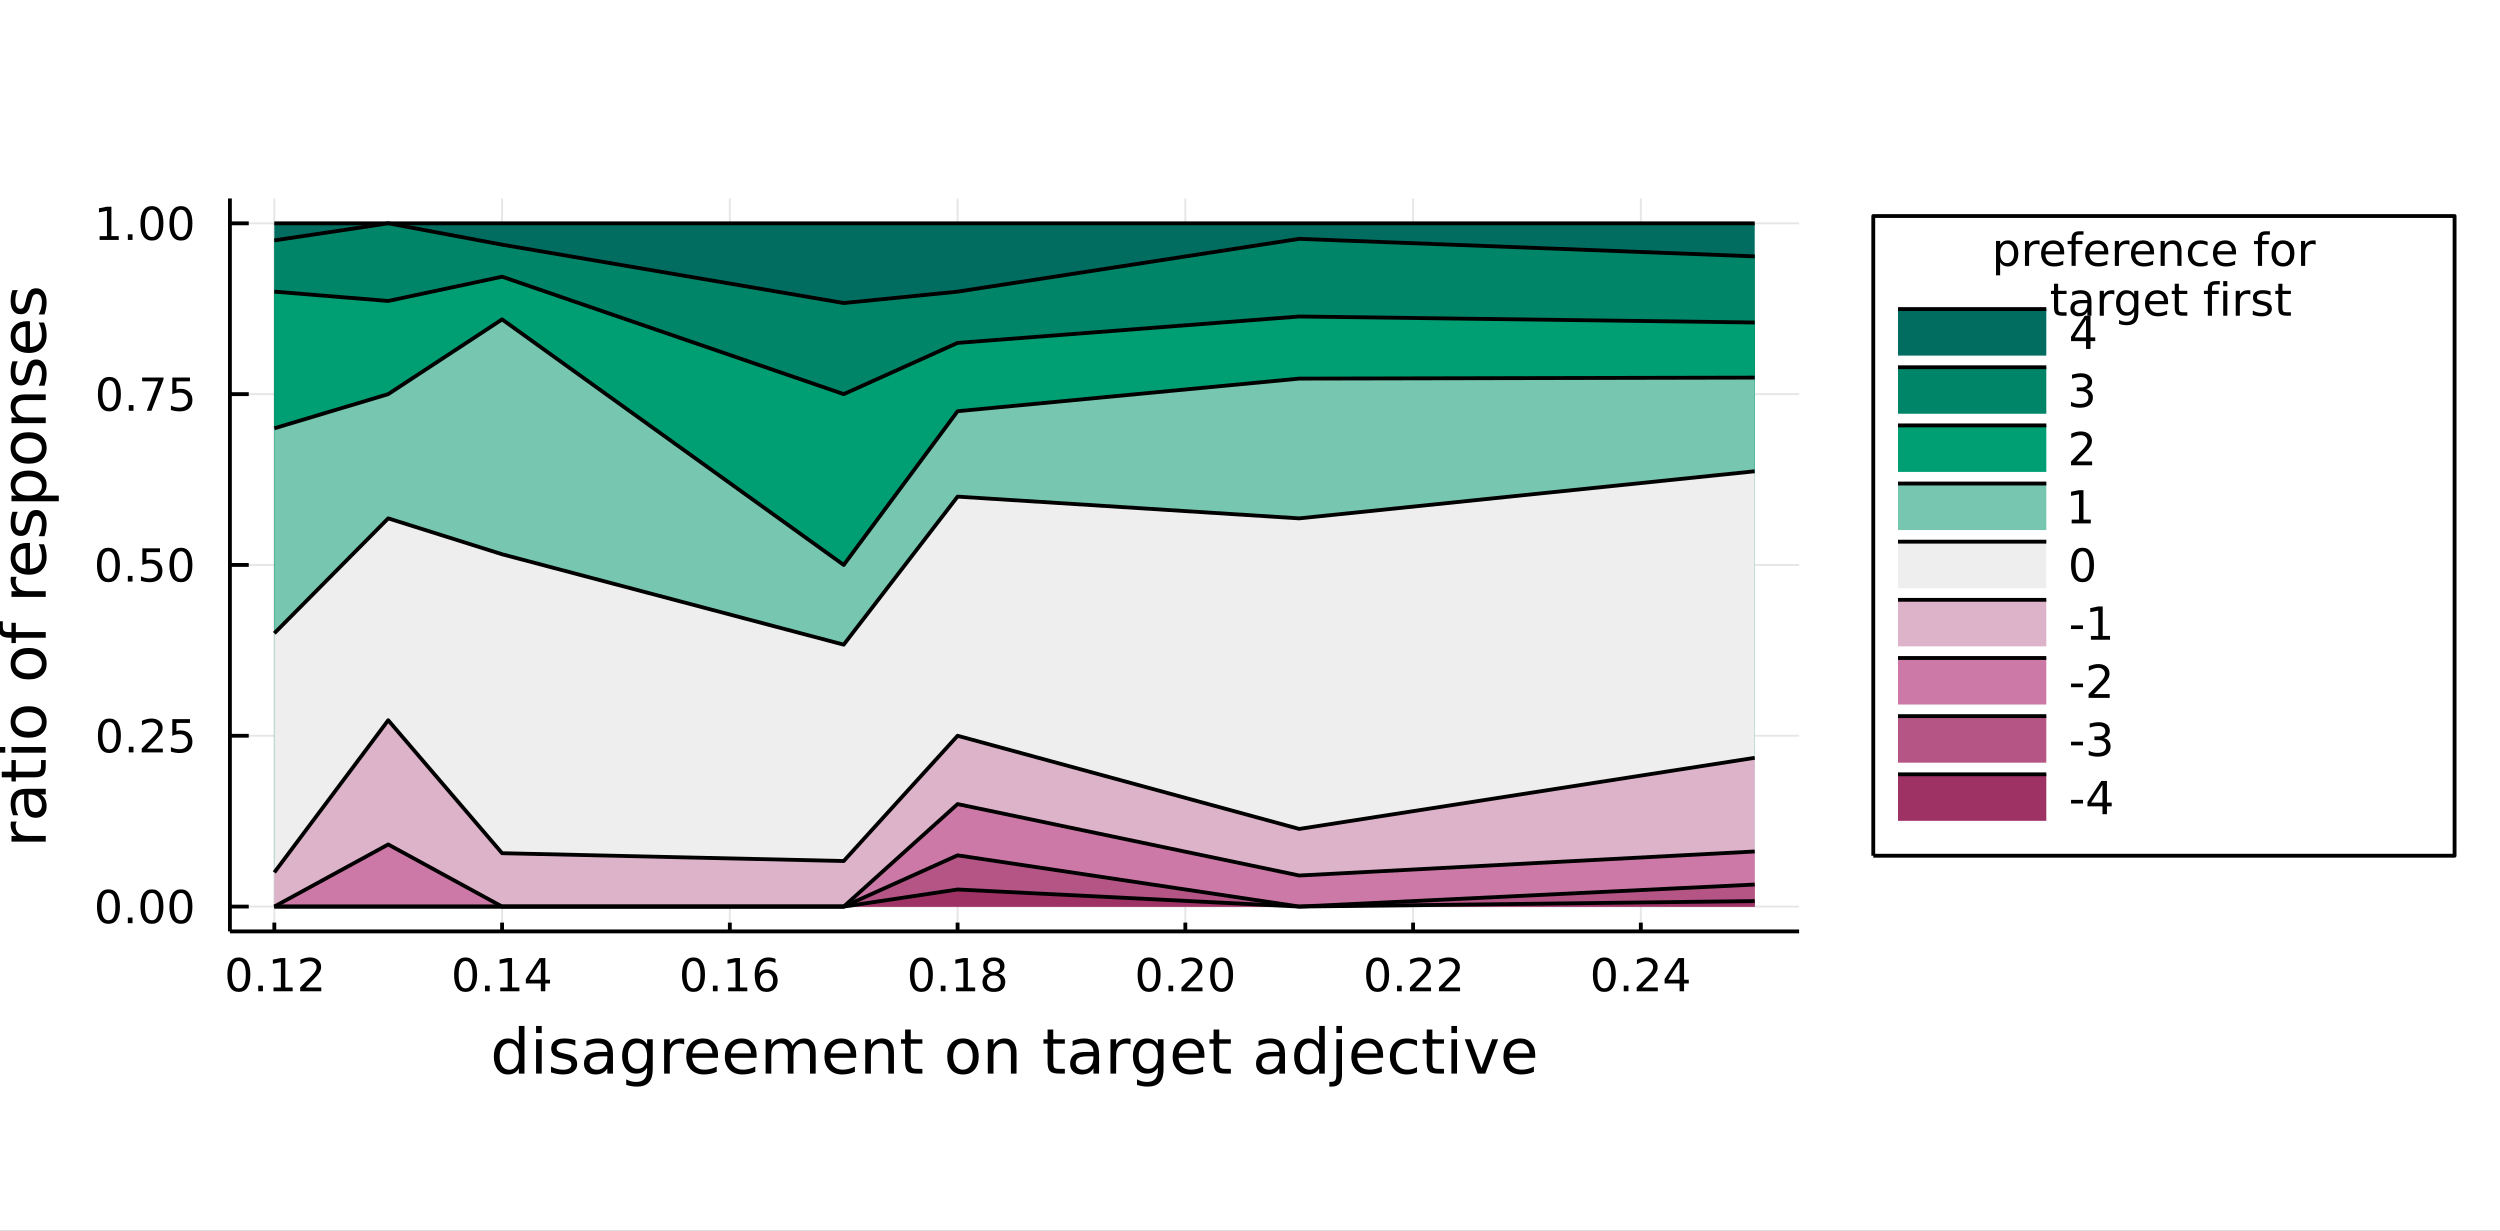 <?xml version="1.0" encoding="utf-8"?>
<svg xmlns="http://www.w3.org/2000/svg" xmlns:xlink="http://www.w3.org/1999/xlink" width="650" height="320" viewBox="0 0 2600 1280">
<rect x="0" y="0" width="2600" height="1280" fill="#333333" stroke="none"/>
<defs>
  <clipPath id="clip530">
    <rect x="0" y="0" width="2600" height="1280"/>
  </clipPath>
</defs>
<path clip-path="url(#clip530)" d="
M0 1280 L2600 1280 L2600 0 L0 0  Z
  " fill="#ffffff" fill-rule="evenodd" fill-opacity="1"/>
<defs>
  <clipPath id="clip531">
    <rect x="520" y="0" width="1821" height="1280"/>
  </clipPath>
</defs>
<path clip-path="url(#clip530)" d="
M239.114 968.658 L1871.09 968.658 L1871.09 206.433 L239.114 206.433  Z
  " fill="#ffffff" fill-rule="evenodd" fill-opacity="1"/>
<defs>
  <clipPath id="clip532">
    <rect x="239" y="206" width="1633" height="763"/>
  </clipPath>
</defs>
<polyline clip-path="url(#clip532)" style="stroke:#000000; stroke-linecap:butt; stroke-linejoin:round; stroke-width:2; stroke-opacity:0.1; fill:none" points="
  285.302,968.658 285.302,206.433 
  "/>
<polyline clip-path="url(#clip532)" style="stroke:#000000; stroke-linecap:butt; stroke-linejoin:round; stroke-width:2; stroke-opacity:0.1; fill:none" points="
  522.163,968.658 522.163,206.433 
  "/>
<polyline clip-path="url(#clip532)" style="stroke:#000000; stroke-linecap:butt; stroke-linejoin:round; stroke-width:2; stroke-opacity:0.1; fill:none" points="
  759.024,968.658 759.024,206.433 
  "/>
<polyline clip-path="url(#clip532)" style="stroke:#000000; stroke-linecap:butt; stroke-linejoin:round; stroke-width:2; stroke-opacity:0.1; fill:none" points="
  995.886,968.658 995.886,206.433 
  "/>
<polyline clip-path="url(#clip532)" style="stroke:#000000; stroke-linecap:butt; stroke-linejoin:round; stroke-width:2; stroke-opacity:0.1; fill:none" points="
  1232.75,968.658 1232.75,206.433 
  "/>
<polyline clip-path="url(#clip532)" style="stroke:#000000; stroke-linecap:butt; stroke-linejoin:round; stroke-width:2; stroke-opacity:0.1; fill:none" points="
  1469.61,968.658 1469.61,206.433 
  "/>
<polyline clip-path="url(#clip532)" style="stroke:#000000; stroke-linecap:butt; stroke-linejoin:round; stroke-width:2; stroke-opacity:0.1; fill:none" points="
  1706.47,968.658 1706.47,206.433 
  "/>
<polyline clip-path="url(#clip530)" style="stroke:#000000; stroke-linecap:butt; stroke-linejoin:round; stroke-width:4; stroke-opacity:1; fill:none" points="
  239.114,968.658 1871.09,968.658 
  "/>
<polyline clip-path="url(#clip530)" style="stroke:#000000; stroke-linecap:butt; stroke-linejoin:round; stroke-width:4; stroke-opacity:1; fill:none" points="
  285.302,968.658 285.302,959.511 
  "/>
<polyline clip-path="url(#clip530)" style="stroke:#000000; stroke-linecap:butt; stroke-linejoin:round; stroke-width:4; stroke-opacity:1; fill:none" points="
  522.163,968.658 522.163,959.511 
  "/>
<polyline clip-path="url(#clip530)" style="stroke:#000000; stroke-linecap:butt; stroke-linejoin:round; stroke-width:4; stroke-opacity:1; fill:none" points="
  759.024,968.658 759.024,959.511 
  "/>
<polyline clip-path="url(#clip530)" style="stroke:#000000; stroke-linecap:butt; stroke-linejoin:round; stroke-width:4; stroke-opacity:1; fill:none" points="
  995.886,968.658 995.886,959.511 
  "/>
<polyline clip-path="url(#clip530)" style="stroke:#000000; stroke-linecap:butt; stroke-linejoin:round; stroke-width:4; stroke-opacity:1; fill:none" points="
  1232.75,968.658 1232.75,959.511 
  "/>
<polyline clip-path="url(#clip530)" style="stroke:#000000; stroke-linecap:butt; stroke-linejoin:round; stroke-width:4; stroke-opacity:1; fill:none" points="
  1469.61,968.658 1469.61,959.511 
  "/>
<polyline clip-path="url(#clip530)" style="stroke:#000000; stroke-linecap:butt; stroke-linejoin:round; stroke-width:4; stroke-opacity:1; fill:none" points="
  1706.47,968.658 1706.47,959.511 
  "/>
<path clip-path="url(#clip530)" d="M248.404 999.449 Q244.793 999.449 242.964 1003.01 Q241.158 1006.56 241.158 1013.68 Q241.158 1020.79 242.964 1024.36 Q244.793 1027.9 248.404 1027.9 Q252.038 1027.9 253.844 1024.36 Q255.672 1020.79 255.672 1013.68 Q255.672 1006.56 253.844 1003.01 Q252.038 999.449 248.404 999.449 M248.404 995.745 Q254.214 995.745 257.269 1000.35 Q260.348 1004.93 260.348 1013.68 Q260.348 1022.41 257.269 1027.02 Q254.214 1031.6 248.404 1031.6 Q242.594 1031.6 239.515 1027.02 Q236.459 1022.41 236.459 1013.68 Q236.459 1004.93 239.515 1000.35 Q242.594 995.745 248.404 995.745 Z" fill="#000000" fill-rule="evenodd" fill-opacity="1" /><path clip-path="url(#clip530)" d="M268.566 1025.05 L273.45 1025.05 L273.45 1030.93 L268.566 1030.93 L268.566 1025.05 Z" fill="#000000" fill-rule="evenodd" fill-opacity="1" /><path clip-path="url(#clip530)" d="M284.445 1026.99 L292.084 1026.99 L292.084 1000.63 L283.774 1002.3 L283.774 998.037 L292.038 996.37 L296.714 996.37 L296.714 1026.99 L304.353 1026.99 L304.353 1030.93 L284.445 1030.93 L284.445 1026.99 Z" fill="#000000" fill-rule="evenodd" fill-opacity="1" /><path clip-path="url(#clip530)" d="M317.825 1026.99 L334.144 1026.99 L334.144 1030.93 L312.2 1030.93 L312.2 1026.99 Q314.862 1024.24 319.445 1019.61 Q324.051 1014.96 325.232 1013.62 Q327.477 1011.09 328.357 1009.36 Q329.26 1007.6 329.26 1005.91 Q329.26 1003.15 327.315 1001.42 Q325.394 999.68 322.292 999.68 Q320.093 999.68 317.639 1000.44 Q315.209 1001.21 312.431 1002.76 L312.431 998.037 Q315.255 996.902 317.709 996.324 Q320.163 995.745 322.2 995.745 Q327.57 995.745 330.764 998.43 Q333.959 1001.12 333.959 1005.61 Q333.959 1007.74 333.149 1009.66 Q332.362 1011.56 330.255 1014.15 Q329.676 1014.82 326.575 1018.04 Q323.473 1021.23 317.825 1026.99 Z" fill="#000000" fill-rule="evenodd" fill-opacity="1" /><path clip-path="url(#clip530)" d="M484.223 999.449 Q480.612 999.449 478.784 1003.01 Q476.978 1006.56 476.978 1013.68 Q476.978 1020.79 478.784 1024.36 Q480.612 1027.9 484.223 1027.9 Q487.858 1027.9 489.663 1024.36 Q491.492 1020.79 491.492 1013.68 Q491.492 1006.56 489.663 1003.01 Q487.858 999.449 484.223 999.449 M484.223 995.745 Q490.034 995.745 493.089 1000.35 Q496.168 1004.93 496.168 1013.68 Q496.168 1022.41 493.089 1027.02 Q490.034 1031.6 484.223 1031.6 Q478.413 1031.6 475.335 1027.02 Q472.279 1022.41 472.279 1013.68 Q472.279 1004.93 475.335 1000.35 Q478.413 995.745 484.223 995.745 Z" fill="#000000" fill-rule="evenodd" fill-opacity="1" /><path clip-path="url(#clip530)" d="M504.385 1025.05 L509.27 1025.05 L509.27 1030.93 L504.385 1030.93 L504.385 1025.05 Z" fill="#000000" fill-rule="evenodd" fill-opacity="1" /><path clip-path="url(#clip530)" d="M520.265 1026.99 L527.904 1026.99 L527.904 1000.63 L519.594 1002.3 L519.594 998.037 L527.857 996.37 L532.533 996.37 L532.533 1026.99 L540.172 1026.99 L540.172 1030.93 L520.265 1030.93 L520.265 1026.99 Z" fill="#000000" fill-rule="evenodd" fill-opacity="1" /><path clip-path="url(#clip530)" d="M562.464 1000.44 L550.658 1018.89 L562.464 1018.89 L562.464 1000.44 M561.237 996.37 L567.116 996.37 L567.116 1018.89 L572.047 1018.89 L572.047 1022.78 L567.116 1022.78 L567.116 1030.93 L562.464 1030.93 L562.464 1022.78 L546.862 1022.78 L546.862 1018.27 L561.237 996.37 Z" fill="#000000" fill-rule="evenodd" fill-opacity="1" /><path clip-path="url(#clip530)" d="M721.247 999.449 Q717.636 999.449 715.807 1003.01 Q714.001 1006.56 714.001 1013.68 Q714.001 1020.79 715.807 1024.36 Q717.636 1027.9 721.247 1027.9 Q724.881 1027.9 726.687 1024.36 Q728.515 1020.79 728.515 1013.68 Q728.515 1006.56 726.687 1003.01 Q724.881 999.449 721.247 999.449 M721.247 995.745 Q727.057 995.745 730.112 1000.35 Q733.191 1004.93 733.191 1013.68 Q733.191 1022.41 730.112 1027.02 Q727.057 1031.6 721.247 1031.6 Q715.437 1031.6 712.358 1027.02 Q709.302 1022.41 709.302 1013.68 Q709.302 1004.93 712.358 1000.35 Q715.437 995.745 721.247 995.745 Z" fill="#000000" fill-rule="evenodd" fill-opacity="1" /><path clip-path="url(#clip530)" d="M741.409 1025.05 L746.293 1025.05 L746.293 1030.93 L741.409 1030.93 L741.409 1025.05 Z" fill="#000000" fill-rule="evenodd" fill-opacity="1" /><path clip-path="url(#clip530)" d="M757.288 1026.99 L764.927 1026.99 L764.927 1000.63 L756.617 1002.3 L756.617 998.037 L764.881 996.37 L769.557 996.37 L769.557 1026.99 L777.196 1026.99 L777.196 1030.93 L757.288 1030.93 L757.288 1026.99 Z" fill="#000000" fill-rule="evenodd" fill-opacity="1" /><path clip-path="url(#clip530)" d="M797.219 1011.79 Q794.07 1011.79 792.219 1013.94 Q790.39 1016.09 790.39 1019.84 Q790.39 1023.57 792.219 1025.74 Q794.07 1027.9 797.219 1027.9 Q800.367 1027.9 802.195 1025.74 Q804.047 1023.57 804.047 1019.84 Q804.047 1016.09 802.195 1013.94 Q800.367 1011.79 797.219 1011.79 M806.501 997.134 L806.501 1001.39 Q804.742 1000.56 802.936 1000.12 Q801.154 999.68 799.394 999.68 Q794.765 999.68 792.311 1002.81 Q789.881 1005.93 789.533 1012.25 Q790.899 1010.24 792.959 1009.17 Q795.019 1008.08 797.496 1008.08 Q802.705 1008.08 805.714 1011.25 Q808.746 1014.4 808.746 1019.84 Q808.746 1025.17 805.598 1028.38 Q802.45 1031.6 797.219 1031.6 Q791.223 1031.6 788.052 1027.02 Q784.881 1022.41 784.881 1013.68 Q784.881 1005.49 788.77 1000.63 Q792.658 995.745 799.209 995.745 Q800.969 995.745 802.751 996.092 Q804.556 996.44 806.501 997.134 Z" fill="#000000" fill-rule="evenodd" fill-opacity="1" /><path clip-path="url(#clip530)" d="M958.235 999.449 Q954.624 999.449 952.796 1003.01 Q950.99 1006.56 950.99 1013.68 Q950.99 1020.79 952.796 1024.36 Q954.624 1027.9 958.235 1027.9 Q961.87 1027.9 963.675 1024.36 Q965.504 1020.79 965.504 1013.68 Q965.504 1006.56 963.675 1003.01 Q961.87 999.449 958.235 999.449 M958.235 995.745 Q964.046 995.745 967.101 1000.35 Q970.18 1004.93 970.18 1013.68 Q970.18 1022.41 967.101 1027.02 Q964.046 1031.6 958.235 1031.6 Q952.425 1031.6 949.347 1027.02 Q946.291 1022.41 946.291 1013.68 Q946.291 1004.93 949.347 1000.35 Q952.425 995.745 958.235 995.745 Z" fill="#000000" fill-rule="evenodd" fill-opacity="1" /><path clip-path="url(#clip530)" d="M978.397 1025.05 L983.282 1025.05 L983.282 1030.93 L978.397 1030.93 L978.397 1025.05 Z" fill="#000000" fill-rule="evenodd" fill-opacity="1" /><path clip-path="url(#clip530)" d="M994.277 1026.99 L1001.92 1026.99 L1001.92 1000.63 L993.606 1002.3 L993.606 998.037 L1001.87 996.37 L1006.55 996.37 L1006.55 1026.99 L1014.18 1026.99 L1014.18 1030.93 L994.277 1030.93 L994.277 1026.99 Z" fill="#000000" fill-rule="evenodd" fill-opacity="1" /><path clip-path="url(#clip530)" d="M1033.63 1014.52 Q1030.3 1014.52 1028.37 1016.3 Q1026.48 1018.08 1026.48 1021.21 Q1026.48 1024.33 1028.37 1026.12 Q1030.3 1027.9 1033.63 1027.9 Q1036.96 1027.9 1038.88 1026.12 Q1040.8 1024.31 1040.8 1021.21 Q1040.8 1018.08 1038.88 1016.3 Q1036.98 1014.52 1033.63 1014.52 M1028.95 1012.53 Q1025.94 1011.79 1024.25 1009.73 Q1022.59 1007.67 1022.59 1004.7 Q1022.59 1000.56 1025.53 998.152 Q1028.49 995.745 1033.63 995.745 Q1038.79 995.745 1041.73 998.152 Q1044.67 1000.56 1044.67 1004.7 Q1044.67 1007.67 1042.98 1009.73 Q1041.31 1011.79 1038.33 1012.53 Q1041.71 1013.31 1043.58 1015.61 Q1045.48 1017.9 1045.48 1021.21 Q1045.48 1026.23 1042.4 1028.92 Q1039.35 1031.6 1033.63 1031.6 Q1027.91 1031.6 1024.83 1028.92 Q1021.78 1026.23 1021.78 1021.21 Q1021.78 1017.9 1023.67 1015.61 Q1025.57 1013.31 1028.95 1012.53 M1027.24 1005.14 Q1027.24 1007.83 1028.91 1009.33 Q1030.6 1010.84 1033.63 1010.84 Q1036.64 1010.84 1038.33 1009.33 Q1040.04 1007.83 1040.04 1005.14 Q1040.04 1002.46 1038.33 1000.95 Q1036.64 999.449 1033.63 999.449 Q1030.6 999.449 1028.91 1000.95 Q1027.24 1002.46 1027.24 1005.14 Z" fill="#000000" fill-rule="evenodd" fill-opacity="1" /><path clip-path="url(#clip530)" d="M1195.05 999.449 Q1191.44 999.449 1189.61 1003.01 Q1187.81 1006.56 1187.81 1013.68 Q1187.81 1020.79 1189.61 1024.36 Q1191.44 1027.9 1195.05 1027.9 Q1198.68 1027.9 1200.49 1024.36 Q1202.32 1020.79 1202.32 1013.68 Q1202.32 1006.56 1200.49 1003.01 Q1198.68 999.449 1195.05 999.449 M1195.05 995.745 Q1200.86 995.745 1203.92 1000.35 Q1206.99 1004.93 1206.99 1013.68 Q1206.99 1022.41 1203.92 1027.02 Q1200.86 1031.6 1195.05 1031.6 Q1189.24 1031.6 1186.16 1027.02 Q1183.11 1022.41 1183.11 1013.68 Q1183.11 1004.93 1186.16 1000.35 Q1189.24 995.745 1195.05 995.745 Z" fill="#000000" fill-rule="evenodd" fill-opacity="1" /><path clip-path="url(#clip530)" d="M1215.21 1025.05 L1220.1 1025.05 L1220.1 1030.93 L1215.21 1030.93 L1215.21 1025.05 Z" fill="#000000" fill-rule="evenodd" fill-opacity="1" /><path clip-path="url(#clip530)" d="M1234.31 1026.99 L1250.63 1026.99 L1250.63 1030.93 L1228.68 1030.93 L1228.68 1026.99 Q1231.35 1024.24 1235.93 1019.61 Q1240.54 1014.96 1241.72 1013.62 Q1243.96 1011.09 1244.84 1009.36 Q1245.74 1007.6 1245.74 1005.91 Q1245.74 1003.15 1243.8 1001.42 Q1241.88 999.68 1238.78 999.68 Q1236.58 999.68 1234.12 1000.44 Q1231.69 1001.21 1228.92 1002.76 L1228.92 998.037 Q1231.74 996.902 1234.19 996.324 Q1236.65 995.745 1238.68 995.745 Q1244.05 995.745 1247.25 998.43 Q1250.44 1001.12 1250.44 1005.61 Q1250.44 1007.74 1249.63 1009.66 Q1248.85 1011.56 1246.74 1014.15 Q1246.16 1014.82 1243.06 1018.04 Q1239.96 1021.23 1234.31 1026.99 Z" fill="#000000" fill-rule="evenodd" fill-opacity="1" /><path clip-path="url(#clip530)" d="M1270.44 999.449 Q1266.83 999.449 1265 1003.01 Q1263.2 1006.56 1263.2 1013.68 Q1263.2 1020.79 1265 1024.36 Q1266.83 1027.9 1270.44 1027.9 Q1274.08 1027.9 1275.88 1024.36 Q1277.71 1020.79 1277.71 1013.68 Q1277.71 1006.56 1275.88 1003.01 Q1274.08 999.449 1270.44 999.449 M1270.44 995.745 Q1276.25 995.745 1279.31 1000.35 Q1282.39 1004.93 1282.39 1013.68 Q1282.39 1022.41 1279.31 1027.02 Q1276.25 1031.6 1270.44 1031.6 Q1264.63 1031.6 1261.55 1027.02 Q1258.5 1022.41 1258.5 1013.68 Q1258.5 1004.93 1261.55 1000.35 Q1264.63 995.745 1270.44 995.745 Z" fill="#000000" fill-rule="evenodd" fill-opacity="1" /><path clip-path="url(#clip530)" d="M1432.71 999.449 Q1429.1 999.449 1427.27 1003.01 Q1425.46 1006.56 1425.46 1013.68 Q1425.46 1020.79 1427.27 1024.36 Q1429.1 1027.9 1432.71 1027.9 Q1436.34 1027.9 1438.15 1024.36 Q1439.98 1020.79 1439.98 1013.68 Q1439.98 1006.56 1438.15 1003.01 Q1436.34 999.449 1432.71 999.449 M1432.71 995.745 Q1438.52 995.745 1441.58 1000.35 Q1444.65 1004.93 1444.65 1013.68 Q1444.65 1022.41 1441.58 1027.02 Q1438.52 1031.6 1432.71 1031.6 Q1426.9 1031.6 1423.82 1027.02 Q1420.77 1022.41 1420.77 1013.68 Q1420.77 1004.93 1423.82 1000.35 Q1426.9 995.745 1432.71 995.745 Z" fill="#000000" fill-rule="evenodd" fill-opacity="1" /><path clip-path="url(#clip530)" d="M1452.87 1025.05 L1457.76 1025.05 L1457.76 1030.93 L1452.87 1030.93 L1452.87 1025.05 Z" fill="#000000" fill-rule="evenodd" fill-opacity="1" /><path clip-path="url(#clip530)" d="M1471.97 1026.99 L1488.29 1026.99 L1488.29 1030.93 L1466.34 1030.93 L1466.34 1026.99 Q1469.01 1024.24 1473.59 1019.61 Q1478.2 1014.96 1479.38 1013.62 Q1481.62 1011.09 1482.5 1009.36 Q1483.4 1007.6 1483.4 1005.91 Q1483.4 1003.15 1481.46 1001.42 Q1479.54 999.68 1476.44 999.68 Q1474.24 999.68 1471.78 1000.44 Q1469.35 1001.21 1466.58 1002.76 L1466.58 998.037 Q1469.4 996.902 1471.85 996.324 Q1474.31 995.745 1476.34 995.745 Q1481.71 995.745 1484.91 998.43 Q1488.1 1001.12 1488.1 1005.61 Q1488.1 1007.74 1487.29 1009.66 Q1486.51 1011.56 1484.4 1014.15 Q1483.82 1014.82 1480.72 1018.04 Q1477.62 1021.23 1471.97 1026.99 Z" fill="#000000" fill-rule="evenodd" fill-opacity="1" /><path clip-path="url(#clip530)" d="M1502.13 1026.99 L1518.45 1026.99 L1518.45 1030.93 L1496.51 1030.93 L1496.51 1026.99 Q1499.17 1024.24 1503.75 1019.61 Q1508.36 1014.96 1509.54 1013.62 Q1511.78 1011.09 1512.66 1009.36 Q1513.57 1007.6 1513.57 1005.91 Q1513.57 1003.15 1511.62 1001.42 Q1509.7 999.68 1506.6 999.68 Q1504.4 999.68 1501.95 1000.44 Q1499.52 1001.21 1496.74 1002.76 L1496.74 998.037 Q1499.56 996.902 1502.02 996.324 Q1504.47 995.745 1506.51 995.745 Q1511.88 995.745 1515.07 998.43 Q1518.27 1001.12 1518.27 1005.61 Q1518.27 1007.74 1517.46 1009.66 Q1516.67 1011.56 1514.56 1014.15 Q1513.98 1014.82 1510.88 1018.04 Q1507.78 1021.23 1502.13 1026.99 Z" fill="#000000" fill-rule="evenodd" fill-opacity="1" /><path clip-path="url(#clip530)" d="M1668.53 999.449 Q1664.92 999.449 1663.09 1003.01 Q1661.28 1006.56 1661.28 1013.68 Q1661.28 1020.79 1663.09 1024.36 Q1664.92 1027.9 1668.53 1027.9 Q1672.16 1027.9 1673.97 1024.36 Q1675.8 1020.79 1675.8 1013.68 Q1675.8 1006.56 1673.97 1003.01 Q1672.16 999.449 1668.53 999.449 M1668.53 995.745 Q1674.34 995.745 1677.4 1000.35 Q1680.47 1004.93 1680.47 1013.68 Q1680.47 1022.41 1677.4 1027.02 Q1674.34 1031.6 1668.53 1031.6 Q1662.72 1031.6 1659.64 1027.02 Q1656.59 1022.41 1656.59 1013.68 Q1656.59 1004.93 1659.64 1000.35 Q1662.72 995.745 1668.53 995.745 Z" fill="#000000" fill-rule="evenodd" fill-opacity="1" /><path clip-path="url(#clip530)" d="M1688.69 1025.05 L1693.58 1025.05 L1693.58 1030.93 L1688.69 1030.93 L1688.69 1025.05 Z" fill="#000000" fill-rule="evenodd" fill-opacity="1" /><path clip-path="url(#clip530)" d="M1707.79 1026.99 L1724.11 1026.99 L1724.11 1030.93 L1702.16 1030.93 L1702.16 1026.99 Q1704.83 1024.24 1709.41 1019.61 Q1714.02 1014.96 1715.2 1013.62 Q1717.44 1011.09 1718.32 1009.36 Q1719.22 1007.6 1719.22 1005.91 Q1719.22 1003.15 1717.28 1001.42 Q1715.36 999.68 1712.26 999.68 Q1710.06 999.68 1707.6 1000.44 Q1705.17 1001.21 1702.4 1002.76 L1702.4 998.037 Q1705.22 996.902 1707.67 996.324 Q1710.13 995.745 1712.16 995.745 Q1717.53 995.745 1720.73 998.43 Q1723.92 1001.12 1723.92 1005.61 Q1723.92 1007.74 1723.11 1009.66 Q1722.33 1011.56 1720.22 1014.15 Q1719.64 1014.82 1716.54 1018.04 Q1713.44 1021.23 1707.79 1026.99 Z" fill="#000000" fill-rule="evenodd" fill-opacity="1" /><path clip-path="url(#clip530)" d="M1746.77 1000.44 L1734.96 1018.89 L1746.77 1018.89 L1746.77 1000.44 M1745.54 996.37 L1751.42 996.37 L1751.42 1018.89 L1756.35 1018.89 L1756.35 1022.78 L1751.42 1022.78 L1751.42 1030.93 L1746.77 1030.93 L1746.77 1022.78 L1731.17 1022.78 L1731.17 1018.27 L1745.54 996.37 Z" fill="#000000" fill-rule="evenodd" fill-opacity="1" /><path clip-path="url(#clip530)" d="M539.59 1086.28 L539.59 1067 L545.447 1067 L545.447 1116.52 L539.59 1116.52 L539.59 1111.17 Q537.744 1114.36 534.911 1115.92 Q532.11 1117.45 528.164 1117.45 Q521.702 1117.45 517.628 1112.29 Q513.586 1107.13 513.586 1098.73 Q513.586 1090.33 517.628 1085.17 Q521.702 1080.01 528.164 1080.01 Q532.11 1080.01 534.911 1081.57 Q537.744 1083.1 539.59 1086.28 M519.634 1098.73 Q519.634 1105.19 522.275 1108.88 Q524.949 1112.54 529.596 1112.54 Q534.243 1112.54 536.917 1108.88 Q539.59 1105.19 539.59 1098.73 Q539.59 1092.27 536.917 1088.61 Q534.243 1084.92 529.596 1084.92 Q524.949 1084.92 522.275 1088.61 Q519.634 1092.27 519.634 1098.73 Z" fill="#000000" fill-rule="evenodd" fill-opacity="1" /><path clip-path="url(#clip530)" d="M557.51 1080.87 L563.366 1080.87 L563.366 1116.52 L557.51 1116.52 L557.51 1080.87 M557.51 1067 L563.366 1067 L563.366 1074.41 L557.51 1074.41 L557.51 1067 Z" fill="#000000" fill-rule="evenodd" fill-opacity="1" /><path clip-path="url(#clip530)" d="M598.346 1081.92 L598.346 1087.46 Q595.863 1086.19 593.189 1085.55 Q590.516 1084.92 587.651 1084.92 Q583.291 1084.92 581.095 1086.25 Q578.93 1087.59 578.93 1090.26 Q578.93 1092.3 580.49 1093.48 Q582.049 1094.62 586.76 1095.67 L588.765 1096.12 Q595.004 1097.46 597.614 1099.91 Q600.255 1102.33 600.255 1106.69 Q600.255 1111.65 596.309 1114.55 Q592.394 1117.45 585.519 1117.45 Q582.654 1117.45 579.535 1116.87 Q576.448 1116.33 573.01 1115.22 L573.01 1109.17 Q576.257 1110.86 579.408 1111.72 Q582.559 1112.54 585.646 1112.54 Q589.784 1112.54 592.012 1111.14 Q594.24 1109.71 594.24 1107.13 Q594.24 1104.75 592.616 1103.47 Q591.025 1102.2 585.582 1101.02 L583.545 1100.54 Q578.103 1099.4 575.684 1097.04 Q573.265 1094.66 573.265 1090.52 Q573.265 1085.49 576.829 1082.75 Q580.394 1080.01 586.951 1080.01 Q590.197 1080.01 593.062 1080.49 Q595.927 1080.97 598.346 1081.92 Z" fill="#000000" fill-rule="evenodd" fill-opacity="1" /><path clip-path="url(#clip530)" d="M625.782 1098.6 Q618.684 1098.6 615.947 1100.23 Q613.21 1101.85 613.21 1105.76 Q613.21 1108.88 615.247 1110.73 Q617.315 1112.54 620.848 1112.54 Q625.718 1112.54 628.646 1109.11 Q631.606 1105.64 631.606 1099.91 L631.606 1098.6 L625.782 1098.6 M637.463 1096.18 L637.463 1116.52 L631.606 1116.52 L631.606 1111.11 Q629.601 1114.36 626.609 1115.92 Q623.617 1117.45 619.289 1117.45 Q613.814 1117.45 610.568 1114.39 Q607.353 1111.3 607.353 1106.15 Q607.353 1100.13 611.363 1097.07 Q615.406 1094.02 623.395 1094.02 L631.606 1094.02 L631.606 1093.45 Q631.606 1089.4 628.933 1087.21 Q626.291 1084.98 621.485 1084.98 Q618.429 1084.98 615.533 1085.71 Q612.637 1086.44 609.963 1087.91 L609.963 1082.5 Q613.178 1081.26 616.201 1080.65 Q619.225 1080.01 622.09 1080.01 Q629.824 1080.01 633.643 1084.03 Q637.463 1088.04 637.463 1096.18 Z" fill="#000000" fill-rule="evenodd" fill-opacity="1" /><path clip-path="url(#clip530)" d="M672.983 1098.28 Q672.983 1091.92 670.342 1088.42 Q667.732 1084.92 662.989 1084.92 Q658.279 1084.92 655.637 1088.42 Q653.027 1091.92 653.027 1098.28 Q653.027 1104.62 655.637 1108.12 Q658.279 1111.62 662.989 1111.62 Q667.732 1111.62 670.342 1108.12 Q672.983 1104.62 672.983 1098.28 M678.84 1112.1 Q678.84 1121.2 674.798 1125.63 Q670.755 1130.08 662.416 1130.08 Q659.329 1130.08 656.592 1129.6 Q653.855 1129.16 651.276 1128.2 L651.276 1122.51 Q653.855 1123.91 656.369 1124.57 Q658.883 1125.24 661.493 1125.24 Q667.254 1125.24 670.119 1122.22 Q672.983 1119.23 672.983 1113.15 L672.983 1110.25 Q671.169 1113.4 668.337 1114.96 Q665.504 1116.52 661.557 1116.52 Q655 1116.52 650.99 1111.52 Q646.98 1106.53 646.98 1098.28 Q646.98 1090.01 650.99 1085.01 Q655 1080.01 661.557 1080.01 Q665.504 1080.01 668.337 1081.57 Q671.169 1083.13 672.983 1086.28 L672.983 1080.87 L678.84 1080.87 L678.84 1112.1 Z" fill="#000000" fill-rule="evenodd" fill-opacity="1" /><path clip-path="url(#clip530)" d="M711.56 1086.35 Q710.573 1085.78 709.395 1085.52 Q708.25 1085.23 706.849 1085.23 Q701.884 1085.23 699.21 1088.48 Q696.568 1091.7 696.568 1097.74 L696.568 1116.52 L690.68 1116.52 L690.68 1080.87 L696.568 1080.87 L696.568 1086.41 Q698.414 1083.17 701.375 1081.61 Q704.335 1080.01 708.568 1080.01 Q709.173 1080.01 709.905 1080.11 Q710.637 1080.17 711.528 1080.33 L711.56 1086.35 Z" fill="#000000" fill-rule="evenodd" fill-opacity="1" /><path clip-path="url(#clip530)" d="M746.762 1097.23 L746.762 1100.1 L719.835 1100.1 Q720.217 1106.15 723.464 1109.33 Q726.742 1112.48 732.566 1112.48 Q735.94 1112.48 739.091 1111.65 Q742.274 1110.82 745.393 1109.17 L745.393 1114.71 Q742.242 1116.04 738.932 1116.74 Q735.622 1117.45 732.216 1117.45 Q723.686 1117.45 718.689 1112.48 Q713.724 1107.51 713.724 1099.05 Q713.724 1090.3 718.435 1085.17 Q723.177 1080.01 731.198 1080.01 Q738.391 1080.01 742.561 1084.66 Q746.762 1089.28 746.762 1097.23 M740.906 1095.52 Q740.842 1090.71 738.2 1087.84 Q735.59 1084.98 731.262 1084.98 Q726.36 1084.98 723.4 1087.75 Q720.472 1090.52 720.026 1095.55 L740.906 1095.52 Z" fill="#000000" fill-rule="evenodd" fill-opacity="1" /><path clip-path="url(#clip530)" d="M786.866 1097.23 L786.866 1100.1 L759.939 1100.1 Q760.321 1106.15 763.567 1109.33 Q766.846 1112.48 772.67 1112.48 Q776.044 1112.48 779.195 1111.65 Q782.378 1110.82 785.497 1109.17 L785.497 1114.71 Q782.346 1116.04 779.036 1116.74 Q775.726 1117.45 772.32 1117.45 Q763.79 1117.45 758.793 1112.48 Q753.828 1107.51 753.828 1099.05 Q753.828 1090.3 758.539 1085.17 Q763.281 1080.01 771.302 1080.01 Q778.495 1080.01 782.665 1084.66 Q786.866 1089.28 786.866 1097.23 M781.01 1095.52 Q780.946 1090.71 778.304 1087.84 Q775.694 1084.98 771.365 1084.98 Q766.464 1084.98 763.504 1087.75 Q760.576 1090.52 760.13 1095.55 L781.01 1095.52 Z" fill="#000000" fill-rule="evenodd" fill-opacity="1" /><path clip-path="url(#clip530)" d="M824.233 1087.72 Q826.429 1083.77 829.484 1081.89 Q832.54 1080.01 836.678 1080.01 Q842.248 1080.01 845.271 1083.93 Q848.295 1087.81 848.295 1095.01 L848.295 1116.52 L842.407 1116.52 L842.407 1095.2 Q842.407 1090.07 840.593 1087.59 Q838.778 1085.11 835.054 1085.11 Q830.503 1085.11 827.861 1088.13 Q825.219 1091.15 825.219 1096.37 L825.219 1116.52 L819.331 1116.52 L819.331 1095.2 Q819.331 1090.04 817.517 1087.59 Q815.703 1085.11 811.915 1085.11 Q807.427 1085.11 804.785 1088.16 Q802.144 1091.19 802.144 1096.37 L802.144 1116.52 L796.255 1116.52 L796.255 1080.87 L802.144 1080.87 L802.144 1086.41 Q804.149 1083.13 806.95 1081.57 Q809.751 1080.01 813.602 1080.01 Q817.485 1080.01 820.19 1081.99 Q822.928 1083.96 824.233 1087.72 Z" fill="#000000" fill-rule="evenodd" fill-opacity="1" /><path clip-path="url(#clip530)" d="M890.468 1097.23 L890.468 1100.1 L863.541 1100.1 Q863.923 1106.15 867.169 1109.33 Q870.448 1112.48 876.272 1112.48 Q879.646 1112.48 882.797 1111.65 Q885.98 1110.82 889.099 1109.17 L889.099 1114.71 Q885.948 1116.04 882.638 1116.74 Q879.328 1117.45 875.922 1117.45 Q867.392 1117.45 862.395 1112.48 Q857.43 1107.51 857.43 1099.05 Q857.43 1090.3 862.14 1085.17 Q866.883 1080.01 874.904 1080.01 Q882.097 1080.01 886.266 1084.66 Q890.468 1089.28 890.468 1097.23 M884.611 1095.52 Q884.548 1090.71 881.906 1087.84 Q879.296 1084.98 874.967 1084.98 Q870.066 1084.98 867.106 1087.75 Q864.177 1090.52 863.732 1095.55 L884.611 1095.52 Z" fill="#000000" fill-rule="evenodd" fill-opacity="1" /><path clip-path="url(#clip530)" d="M929.712 1095.01 L929.712 1116.52 L923.856 1116.52 L923.856 1095.2 Q923.856 1090.14 921.883 1087.62 Q919.909 1085.11 915.963 1085.11 Q911.22 1085.11 908.483 1088.13 Q905.746 1091.15 905.746 1096.37 L905.746 1116.52 L899.857 1116.52 L899.857 1080.87 L905.746 1080.87 L905.746 1086.41 Q907.846 1083.2 910.679 1081.61 Q913.544 1080.01 917.267 1080.01 Q923.41 1080.01 926.561 1083.83 Q929.712 1087.62 929.712 1095.01 Z" fill="#000000" fill-rule="evenodd" fill-opacity="1" /><path clip-path="url(#clip530)" d="M947.186 1070.75 L947.186 1080.87 L959.249 1080.87 L959.249 1085.43 L947.186 1085.43 L947.186 1104.78 Q947.186 1109.14 948.364 1110.38 Q949.573 1111.62 953.234 1111.62 L959.249 1111.62 L959.249 1116.52 L953.234 1116.52 Q946.454 1116.52 943.876 1114.01 Q941.298 1111.46 941.298 1104.78 L941.298 1085.43 L937.001 1085.43 L937.001 1080.87 L941.298 1080.87 L941.298 1070.75 L947.186 1070.75 Z" fill="#000000" fill-rule="evenodd" fill-opacity="1" /><path clip-path="url(#clip530)" d="M1001.49 1084.98 Q996.775 1084.98 994.038 1088.67 Q991.301 1092.33 991.301 1098.73 Q991.301 1105.13 994.006 1108.82 Q996.743 1112.48 1001.49 1112.48 Q1006.16 1112.48 1008.9 1108.79 Q1011.64 1105.1 1011.64 1098.73 Q1011.64 1092.4 1008.9 1088.7 Q1006.16 1084.98 1001.49 1084.98 M1001.49 1080.01 Q1009.12 1080.01 1013.49 1084.98 Q1017.85 1089.95 1017.85 1098.73 Q1017.85 1107.48 1013.49 1112.48 Q1009.12 1117.45 1001.49 1117.45 Q993.815 1117.45 989.455 1112.48 Q985.126 1107.48 985.126 1098.73 Q985.126 1089.95 989.455 1084.98 Q993.815 1080.01 1001.49 1080.01 Z" fill="#000000" fill-rule="evenodd" fill-opacity="1" /><path clip-path="url(#clip530)" d="M1057.19 1095.01 L1057.19 1116.52 L1051.33 1116.52 L1051.33 1095.2 Q1051.33 1090.14 1049.36 1087.62 Q1047.38 1085.11 1043.44 1085.11 Q1038.69 1085.11 1035.96 1088.13 Q1033.22 1091.15 1033.22 1096.37 L1033.22 1116.52 L1027.33 1116.52 L1027.33 1080.87 L1033.22 1080.87 L1033.22 1086.41 Q1035.32 1083.2 1038.15 1081.61 Q1041.02 1080.01 1044.74 1080.01 Q1050.88 1080.01 1054.03 1083.83 Q1057.19 1087.62 1057.19 1095.01 Z" fill="#000000" fill-rule="evenodd" fill-opacity="1" /><path clip-path="url(#clip530)" d="M1095.38 1070.75 L1095.38 1080.87 L1107.44 1080.87 L1107.44 1085.43 L1095.38 1085.43 L1095.38 1104.78 Q1095.38 1109.14 1096.56 1110.38 Q1097.77 1111.62 1101.43 1111.62 L1107.44 1111.62 L1107.44 1116.52 L1101.43 1116.52 Q1094.65 1116.52 1092.07 1114.01 Q1089.49 1111.46 1089.49 1104.78 L1089.49 1085.43 L1085.19 1085.43 L1085.19 1080.87 L1089.49 1080.87 L1089.49 1070.75 L1095.38 1070.75 Z" fill="#000000" fill-rule="evenodd" fill-opacity="1" /><path clip-path="url(#clip530)" d="M1131.35 1098.6 Q1124.25 1098.6 1121.51 1100.23 Q1118.77 1101.85 1118.77 1105.76 Q1118.77 1108.88 1120.81 1110.73 Q1122.88 1112.54 1126.41 1112.54 Q1131.28 1112.54 1134.21 1109.11 Q1137.17 1105.64 1137.17 1099.91 L1137.17 1098.6 L1131.35 1098.6 M1143.03 1096.18 L1143.03 1116.52 L1137.17 1116.52 L1137.17 1111.11 Q1135.17 1114.36 1132.17 1115.92 Q1129.18 1117.45 1124.85 1117.45 Q1119.38 1117.45 1116.13 1114.39 Q1112.92 1111.3 1112.92 1106.15 Q1112.92 1100.13 1116.93 1097.07 Q1120.97 1094.02 1128.96 1094.02 L1137.17 1094.02 L1137.17 1093.45 Q1137.17 1089.4 1134.5 1087.21 Q1131.86 1084.98 1127.05 1084.98 Q1123.99 1084.98 1121.1 1085.71 Q1118.2 1086.44 1115.53 1087.91 L1115.53 1082.5 Q1118.74 1081.26 1121.77 1080.65 Q1124.79 1080.01 1127.65 1080.01 Q1135.39 1080.01 1139.21 1084.03 Q1143.03 1088.04 1143.03 1096.18 Z" fill="#000000" fill-rule="evenodd" fill-opacity="1" /><path clip-path="url(#clip530)" d="M1175.75 1086.35 Q1174.76 1085.78 1173.58 1085.52 Q1172.44 1085.23 1171.04 1085.23 Q1166.07 1085.23 1163.4 1088.48 Q1160.76 1091.7 1160.76 1097.74 L1160.76 1116.52 L1154.87 1116.52 L1154.87 1080.87 L1160.76 1080.87 L1160.76 1086.41 Q1162.6 1083.17 1165.56 1081.61 Q1168.52 1080.01 1172.76 1080.01 Q1173.36 1080.01 1174.09 1080.11 Q1174.82 1080.17 1175.72 1080.33 L1175.75 1086.35 Z" fill="#000000" fill-rule="evenodd" fill-opacity="1" /><path clip-path="url(#clip530)" d="M1204.2 1098.28 Q1204.2 1091.92 1201.56 1088.42 Q1198.95 1084.92 1194.21 1084.92 Q1189.5 1084.92 1186.86 1088.42 Q1184.25 1091.92 1184.25 1098.28 Q1184.25 1104.62 1186.86 1108.12 Q1189.5 1111.62 1194.21 1111.62 Q1198.95 1111.62 1201.56 1108.12 Q1204.2 1104.62 1204.2 1098.28 M1210.06 1112.1 Q1210.06 1121.2 1206.02 1125.63 Q1201.97 1130.08 1193.63 1130.08 Q1190.55 1130.08 1187.81 1129.6 Q1185.07 1129.16 1182.49 1128.2 L1182.49 1122.51 Q1185.07 1123.91 1187.59 1124.57 Q1190.1 1125.24 1192.71 1125.24 Q1198.47 1125.24 1201.34 1122.22 Q1204.2 1119.23 1204.2 1113.15 L1204.2 1110.25 Q1202.39 1113.4 1199.55 1114.96 Q1196.72 1116.52 1192.78 1116.52 Q1186.22 1116.52 1182.21 1111.52 Q1178.2 1106.53 1178.2 1098.28 Q1178.2 1090.01 1182.21 1085.01 Q1186.22 1080.01 1192.78 1080.01 Q1196.72 1080.01 1199.55 1081.57 Q1202.39 1083.13 1204.2 1086.28 L1204.2 1080.87 L1210.06 1080.87 L1210.06 1112.1 Z" fill="#000000" fill-rule="evenodd" fill-opacity="1" /><path clip-path="url(#clip530)" d="M1252.61 1097.23 L1252.61 1100.1 L1225.69 1100.1 Q1226.07 1106.15 1229.31 1109.33 Q1232.59 1112.48 1238.42 1112.48 Q1241.79 1112.48 1244.94 1111.65 Q1248.13 1110.82 1251.24 1109.17 L1251.24 1114.71 Q1248.09 1116.04 1244.78 1116.74 Q1241.47 1117.45 1238.07 1117.45 Q1229.54 1117.45 1224.54 1112.48 Q1219.57 1107.51 1219.57 1099.05 Q1219.57 1090.3 1224.29 1085.17 Q1229.03 1080.01 1237.05 1080.01 Q1244.24 1080.01 1248.41 1084.66 Q1252.61 1089.28 1252.61 1097.23 M1246.76 1095.52 Q1246.69 1090.71 1244.05 1087.84 Q1241.44 1084.98 1237.11 1084.98 Q1232.21 1084.98 1229.25 1087.75 Q1226.32 1090.52 1225.88 1095.55 L1246.76 1095.52 Z" fill="#000000" fill-rule="evenodd" fill-opacity="1" /><path clip-path="url(#clip530)" d="M1268.02 1070.75 L1268.02 1080.87 L1280.08 1080.87 L1280.08 1085.43 L1268.02 1085.43 L1268.02 1104.78 Q1268.02 1109.14 1269.2 1110.38 Q1270.41 1111.62 1274.07 1111.62 L1280.08 1111.62 L1280.08 1116.52 L1274.07 1116.52 Q1267.29 1116.52 1264.71 1114.01 Q1262.13 1111.46 1262.13 1104.78 L1262.13 1085.43 L1257.83 1085.43 L1257.83 1080.87 L1262.13 1080.87 L1262.13 1070.75 L1268.02 1070.75 Z" fill="#000000" fill-rule="evenodd" fill-opacity="1" /><path clip-path="url(#clip530)" d="M1324.7 1098.6 Q1317.61 1098.6 1314.87 1100.23 Q1312.13 1101.85 1312.13 1105.76 Q1312.13 1108.88 1314.17 1110.73 Q1316.24 1112.54 1319.77 1112.54 Q1324.64 1112.54 1327.57 1109.11 Q1330.53 1105.64 1330.53 1099.91 L1330.53 1098.6 L1324.7 1098.6 M1336.39 1096.18 L1336.39 1116.52 L1330.53 1116.52 L1330.53 1111.11 Q1328.52 1114.36 1325.53 1115.92 Q1322.54 1117.45 1318.21 1117.45 Q1312.74 1117.45 1309.49 1114.39 Q1306.28 1111.3 1306.28 1106.15 Q1306.28 1100.13 1310.29 1097.07 Q1314.33 1094.02 1322.32 1094.02 L1330.53 1094.02 L1330.53 1093.45 Q1330.53 1089.4 1327.86 1087.21 Q1325.21 1084.98 1320.41 1084.98 Q1317.35 1084.98 1314.46 1085.71 Q1311.56 1086.44 1308.89 1087.91 L1308.89 1082.5 Q1312.1 1081.26 1315.12 1080.65 Q1318.15 1080.01 1321.01 1080.01 Q1328.75 1080.01 1332.57 1084.03 Q1336.39 1088.04 1336.39 1096.18 Z" fill="#000000" fill-rule="evenodd" fill-opacity="1" /><path clip-path="url(#clip530)" d="M1371.91 1086.28 L1371.91 1067 L1377.76 1067 L1377.76 1116.52 L1371.91 1116.52 L1371.91 1111.17 Q1370.06 1114.36 1367.23 1115.92 Q1364.43 1117.45 1360.48 1117.45 Q1354.02 1117.45 1349.94 1112.29 Q1345.9 1107.13 1345.9 1098.73 Q1345.9 1090.33 1349.94 1085.17 Q1354.02 1080.01 1360.48 1080.01 Q1364.43 1080.01 1367.23 1081.57 Q1370.06 1083.1 1371.91 1086.28 M1351.95 1098.73 Q1351.95 1105.19 1354.59 1108.88 Q1357.27 1112.54 1361.91 1112.54 Q1366.56 1112.54 1369.23 1108.88 Q1371.91 1105.19 1371.91 1098.73 Q1371.91 1092.27 1369.23 1088.61 Q1366.56 1084.92 1361.91 1084.92 Q1357.27 1084.92 1354.59 1088.61 Q1351.95 1092.27 1351.95 1098.73 Z" fill="#000000" fill-rule="evenodd" fill-opacity="1" /><path clip-path="url(#clip530)" d="M1389.83 1080.87 L1395.68 1080.87 L1395.68 1117.16 Q1395.68 1123.97 1393.07 1127.03 Q1390.49 1130.08 1384.73 1130.08 L1382.51 1130.08 L1382.51 1125.12 L1384.06 1125.12 Q1387.41 1125.12 1388.62 1123.56 Q1389.83 1122.03 1389.83 1117.16 L1389.83 1080.87 M1389.83 1067 L1395.68 1067 L1395.68 1074.41 L1389.83 1074.41 L1389.83 1067 Z" fill="#000000" fill-rule="evenodd" fill-opacity="1" /><path clip-path="url(#clip530)" d="M1438.43 1097.23 L1438.43 1100.1 L1411.5 1100.1 Q1411.88 1106.15 1415.13 1109.33 Q1418.41 1112.48 1424.23 1112.48 Q1427.61 1112.48 1430.76 1111.65 Q1433.94 1110.82 1437.06 1109.17 L1437.06 1114.71 Q1433.91 1116.04 1430.6 1116.74 Q1427.29 1117.45 1423.88 1117.45 Q1415.35 1117.45 1410.36 1112.48 Q1405.39 1107.51 1405.39 1099.05 Q1405.39 1090.3 1410.1 1085.17 Q1414.84 1080.01 1422.86 1080.01 Q1430.06 1080.01 1434.23 1084.66 Q1438.43 1089.28 1438.43 1097.23 M1432.57 1095.52 Q1432.51 1090.71 1429.87 1087.84 Q1427.26 1084.98 1422.93 1084.98 Q1418.03 1084.98 1415.07 1087.75 Q1412.14 1090.52 1411.69 1095.55 L1432.57 1095.52 Z" fill="#000000" fill-rule="evenodd" fill-opacity="1" /><path clip-path="url(#clip530)" d="M1473.69 1082.24 L1473.69 1087.72 Q1471.21 1086.35 1468.7 1085.68 Q1466.21 1084.98 1463.67 1084.98 Q1457.97 1084.98 1454.82 1088.61 Q1451.67 1092.21 1451.67 1098.73 Q1451.67 1105.25 1454.82 1108.88 Q1457.97 1112.48 1463.67 1112.48 Q1466.21 1112.48 1468.7 1111.81 Q1471.21 1111.11 1473.69 1109.74 L1473.69 1115.15 Q1471.24 1116.3 1468.6 1116.87 Q1465.99 1117.45 1463.03 1117.45 Q1454.98 1117.45 1450.24 1112.38 Q1445.49 1107.32 1445.49 1098.73 Q1445.49 1090.01 1450.27 1085.01 Q1455.07 1080.01 1463.41 1080.01 Q1466.12 1080.01 1468.7 1080.59 Q1471.27 1081.13 1473.69 1082.24 Z" fill="#000000" fill-rule="evenodd" fill-opacity="1" /><path clip-path="url(#clip530)" d="M1489.67 1070.75 L1489.67 1080.87 L1501.73 1080.87 L1501.73 1085.43 L1489.67 1085.43 L1489.67 1104.78 Q1489.67 1109.14 1490.85 1110.38 Q1492.06 1111.62 1495.72 1111.62 L1501.73 1111.62 L1501.73 1116.52 L1495.72 1116.52 Q1488.94 1116.52 1486.36 1114.01 Q1483.78 1111.46 1483.78 1104.78 L1483.78 1085.43 L1479.49 1085.43 L1479.49 1080.87 L1483.78 1080.87 L1483.78 1070.75 L1489.67 1070.75 Z" fill="#000000" fill-rule="evenodd" fill-opacity="1" /><path clip-path="url(#clip530)" d="M1509.44 1080.87 L1515.29 1080.87 L1515.29 1116.52 L1509.44 1116.52 L1509.44 1080.87 M1509.44 1067 L1515.29 1067 L1515.29 1074.41 L1509.44 1074.41 L1509.44 1067 Z" fill="#000000" fill-rule="evenodd" fill-opacity="1" /><path clip-path="url(#clip530)" d="M1523.35 1080.87 L1529.55 1080.87 L1540.69 1110.79 L1551.83 1080.87 L1558.04 1080.87 L1544.67 1116.52 L1536.71 1116.52 L1523.35 1080.87 Z" fill="#000000" fill-rule="evenodd" fill-opacity="1" /><path clip-path="url(#clip530)" d="M1596.62 1097.23 L1596.62 1100.1 L1569.69 1100.1 Q1570.07 1106.15 1573.32 1109.33 Q1576.6 1112.48 1582.42 1112.48 Q1585.79 1112.48 1588.95 1111.65 Q1592.13 1110.82 1595.25 1109.17 L1595.25 1114.71 Q1592.1 1116.04 1588.79 1116.74 Q1585.48 1117.45 1582.07 1117.45 Q1573.54 1117.45 1568.54 1112.48 Q1563.58 1107.51 1563.58 1099.05 Q1563.58 1090.3 1568.29 1085.17 Q1573.03 1080.01 1581.05 1080.01 Q1588.24 1080.01 1592.41 1084.66 Q1596.62 1089.28 1596.62 1097.23 M1590.76 1095.52 Q1590.7 1090.71 1588.05 1087.84 Q1585.44 1084.98 1581.12 1084.98 Q1576.21 1084.98 1573.25 1087.75 Q1570.33 1090.52 1569.88 1095.55 L1590.76 1095.52 Z" fill="#000000" fill-rule="evenodd" fill-opacity="1" /><polyline clip-path="url(#clip532)" style="stroke:#000000; stroke-linecap:butt; stroke-linejoin:round; stroke-width:2; stroke-opacity:0.1; fill:none" points="
  239.114,942.837 1871.09,942.837 
  "/>
<polyline clip-path="url(#clip532)" style="stroke:#000000; stroke-linecap:butt; stroke-linejoin:round; stroke-width:2; stroke-opacity:0.1; fill:none" points="
  239.114,765.191 1871.09,765.191 
  "/>
<polyline clip-path="url(#clip532)" style="stroke:#000000; stroke-linecap:butt; stroke-linejoin:round; stroke-width:2; stroke-opacity:0.1; fill:none" points="
  239.114,587.546 1871.09,587.546 
  "/>
<polyline clip-path="url(#clip532)" style="stroke:#000000; stroke-linecap:butt; stroke-linejoin:round; stroke-width:2; stroke-opacity:0.1; fill:none" points="
  239.114,409.9 1871.09,409.9 
  "/>
<polyline clip-path="url(#clip532)" style="stroke:#000000; stroke-linecap:butt; stroke-linejoin:round; stroke-width:2; stroke-opacity:0.1; fill:none" points="
  239.114,232.254 1871.09,232.254 
  "/>
<polyline clip-path="url(#clip530)" style="stroke:#000000; stroke-linecap:butt; stroke-linejoin:round; stroke-width:4; stroke-opacity:1; fill:none" points="
  239.114,968.658 239.114,206.433 
  "/>
<polyline clip-path="url(#clip530)" style="stroke:#000000; stroke-linecap:butt; stroke-linejoin:round; stroke-width:4; stroke-opacity:1; fill:none" points="
  239.114,942.837 258.697,942.837 
  "/>
<polyline clip-path="url(#clip530)" style="stroke:#000000; stroke-linecap:butt; stroke-linejoin:round; stroke-width:4; stroke-opacity:1; fill:none" points="
  239.114,765.191 258.697,765.191 
  "/>
<polyline clip-path="url(#clip530)" style="stroke:#000000; stroke-linecap:butt; stroke-linejoin:round; stroke-width:4; stroke-opacity:1; fill:none" points="
  239.114,587.546 258.697,587.546 
  "/>
<polyline clip-path="url(#clip530)" style="stroke:#000000; stroke-linecap:butt; stroke-linejoin:round; stroke-width:4; stroke-opacity:1; fill:none" points="
  239.114,409.9 258.697,409.9 
  "/>
<polyline clip-path="url(#clip530)" style="stroke:#000000; stroke-linecap:butt; stroke-linejoin:round; stroke-width:4; stroke-opacity:1; fill:none" points="
  239.114,232.254 258.697,232.254 
  "/>
<path clip-path="url(#clip530)" d="M112.776 928.636 Q109.165 928.636 107.336 932.201 Q105.531 935.743 105.531 942.872 Q105.531 949.979 107.336 953.543 Q109.165 957.085 112.776 957.085 Q116.41 957.085 118.216 953.543 Q120.045 949.979 120.045 942.872 Q120.045 935.743 118.216 932.201 Q116.41 928.636 112.776 928.636 M112.776 924.932 Q118.586 924.932 121.642 929.539 Q124.721 934.122 124.721 942.872 Q124.721 951.599 121.642 956.205 Q118.586 960.789 112.776 960.789 Q106.966 960.789 103.887 956.205 Q100.832 951.599 100.832 942.872 Q100.832 934.122 103.887 929.539 Q106.966 924.932 112.776 924.932 Z" fill="#000000" fill-rule="evenodd" fill-opacity="1" /><path clip-path="url(#clip530)" d="M132.938 954.238 L137.822 954.238 L137.822 960.117 L132.938 960.117 L132.938 954.238 Z" fill="#000000" fill-rule="evenodd" fill-opacity="1" /><path clip-path="url(#clip530)" d="M158.007 928.636 Q154.396 928.636 152.568 932.201 Q150.762 935.743 150.762 942.872 Q150.762 949.979 152.568 953.543 Q154.396 957.085 158.007 957.085 Q161.642 957.085 163.447 953.543 Q165.276 949.979 165.276 942.872 Q165.276 935.743 163.447 932.201 Q161.642 928.636 158.007 928.636 M158.007 924.932 Q163.818 924.932 166.873 929.539 Q169.952 934.122 169.952 942.872 Q169.952 951.599 166.873 956.205 Q163.818 960.789 158.007 960.789 Q152.197 960.789 149.119 956.205 Q146.063 951.599 146.063 942.872 Q146.063 934.122 149.119 929.539 Q152.197 924.932 158.007 924.932 Z" fill="#000000" fill-rule="evenodd" fill-opacity="1" /><path clip-path="url(#clip530)" d="M188.169 928.636 Q184.558 928.636 182.73 932.201 Q180.924 935.743 180.924 942.872 Q180.924 949.979 182.73 953.543 Q184.558 957.085 188.169 957.085 Q191.804 957.085 193.609 953.543 Q195.438 949.979 195.438 942.872 Q195.438 935.743 193.609 932.201 Q191.804 928.636 188.169 928.636 M188.169 924.932 Q193.979 924.932 197.035 929.539 Q200.114 934.122 200.114 942.872 Q200.114 951.599 197.035 956.205 Q193.979 960.789 188.169 960.789 Q182.359 960.789 179.281 956.205 Q176.225 951.599 176.225 942.872 Q176.225 934.122 179.281 929.539 Q182.359 924.932 188.169 924.932 Z" fill="#000000" fill-rule="evenodd" fill-opacity="1" /><path clip-path="url(#clip530)" d="M113.772 750.99 Q110.161 750.99 108.332 754.555 Q106.526 758.097 106.526 765.226 Q106.526 772.333 108.332 775.897 Q110.161 779.439 113.772 779.439 Q117.406 779.439 119.211 775.897 Q121.04 772.333 121.04 765.226 Q121.04 758.097 119.211 754.555 Q117.406 750.99 113.772 750.99 M113.772 747.286 Q119.582 747.286 122.637 751.893 Q125.716 756.476 125.716 765.226 Q125.716 773.953 122.637 778.559 Q119.582 783.143 113.772 783.143 Q107.961 783.143 104.883 778.559 Q101.827 773.953 101.827 765.226 Q101.827 756.476 104.883 751.893 Q107.961 747.286 113.772 747.286 Z" fill="#000000" fill-rule="evenodd" fill-opacity="1" /><path clip-path="url(#clip530)" d="M133.934 776.592 L138.818 776.592 L138.818 782.471 L133.934 782.471 L133.934 776.592 Z" fill="#000000" fill-rule="evenodd" fill-opacity="1" /><path clip-path="url(#clip530)" d="M153.031 778.536 L169.35 778.536 L169.35 782.471 L147.406 782.471 L147.406 778.536 Q150.068 775.782 154.651 771.152 Q159.257 766.499 160.438 765.157 Q162.683 762.634 163.563 760.898 Q164.466 759.138 164.466 757.448 Q164.466 754.694 162.521 752.958 Q160.6 751.222 157.498 751.222 Q155.299 751.222 152.845 751.986 Q150.415 752.749 147.637 754.3 L147.637 749.578 Q150.461 748.444 152.915 747.865 Q155.369 747.286 157.406 747.286 Q162.776 747.286 165.97 749.972 Q169.165 752.657 169.165 757.148 Q169.165 759.277 168.355 761.198 Q167.568 763.097 165.461 765.689 Q164.882 766.36 161.781 769.578 Q158.679 772.772 153.031 778.536 Z" fill="#000000" fill-rule="evenodd" fill-opacity="1" /><path clip-path="url(#clip530)" d="M179.211 747.911 L197.567 747.911 L197.567 751.847 L183.493 751.847 L183.493 760.319 Q184.512 759.972 185.53 759.81 Q186.549 759.624 187.567 759.624 Q193.355 759.624 196.734 762.796 Q200.114 765.967 200.114 771.384 Q200.114 776.962 196.642 780.064 Q193.169 783.143 186.85 783.143 Q184.674 783.143 182.405 782.772 Q180.16 782.402 177.753 781.661 L177.753 776.962 Q179.836 778.097 182.058 778.652 Q184.28 779.208 186.757 779.208 Q190.762 779.208 193.1 777.101 Q195.438 774.995 195.438 771.384 Q195.438 767.772 193.1 765.666 Q190.762 763.56 186.757 763.56 Q184.882 763.56 183.007 763.976 Q181.155 764.393 179.211 765.273 L179.211 747.911 Z" fill="#000000" fill-rule="evenodd" fill-opacity="1" /><path clip-path="url(#clip530)" d="M112.776 573.344 Q109.165 573.344 107.336 576.909 Q105.531 580.451 105.531 587.58 Q105.531 594.687 107.336 598.251 Q109.165 601.793 112.776 601.793 Q116.41 601.793 118.216 598.251 Q120.045 594.687 120.045 587.58 Q120.045 580.451 118.216 576.909 Q116.41 573.344 112.776 573.344 M112.776 569.641 Q118.586 569.641 121.642 574.247 Q124.721 578.83 124.721 587.58 Q124.721 596.307 121.642 600.913 Q118.586 605.497 112.776 605.497 Q106.966 605.497 103.887 600.913 Q100.832 596.307 100.832 587.58 Q100.832 578.83 103.887 574.247 Q106.966 569.641 112.776 569.641 Z" fill="#000000" fill-rule="evenodd" fill-opacity="1" /><path clip-path="url(#clip530)" d="M132.938 598.946 L137.822 598.946 L137.822 604.826 L132.938 604.826 L132.938 598.946 Z" fill="#000000" fill-rule="evenodd" fill-opacity="1" /><path clip-path="url(#clip530)" d="M148.054 570.266 L166.41 570.266 L166.41 574.201 L152.336 574.201 L152.336 582.673 Q153.355 582.326 154.373 582.164 Q155.392 581.978 156.41 581.978 Q162.197 581.978 165.577 585.15 Q168.956 588.321 168.956 593.738 Q168.956 599.316 165.484 602.418 Q162.012 605.497 155.693 605.497 Q153.517 605.497 151.248 605.126 Q149.003 604.756 146.595 604.015 L146.595 599.316 Q148.679 600.451 150.901 601.006 Q153.123 601.562 155.6 601.562 Q159.605 601.562 161.943 599.455 Q164.281 597.349 164.281 593.738 Q164.281 590.127 161.943 588.02 Q159.605 585.914 155.6 585.914 Q153.725 585.914 151.85 586.33 Q149.998 586.747 148.054 587.627 L148.054 570.266 Z" fill="#000000" fill-rule="evenodd" fill-opacity="1" /><path clip-path="url(#clip530)" d="M188.169 573.344 Q184.558 573.344 182.73 576.909 Q180.924 580.451 180.924 587.58 Q180.924 594.687 182.73 598.251 Q184.558 601.793 188.169 601.793 Q191.804 601.793 193.609 598.251 Q195.438 594.687 195.438 587.58 Q195.438 580.451 193.609 576.909 Q191.804 573.344 188.169 573.344 M188.169 569.641 Q193.979 569.641 197.035 574.247 Q200.114 578.83 200.114 587.58 Q200.114 596.307 197.035 600.913 Q193.979 605.497 188.169 605.497 Q182.359 605.497 179.281 600.913 Q176.225 596.307 176.225 587.58 Q176.225 578.83 179.281 574.247 Q182.359 569.641 188.169 569.641 Z" fill="#000000" fill-rule="evenodd" fill-opacity="1" /><path clip-path="url(#clip530)" d="M113.772 395.698 Q110.161 395.698 108.332 399.263 Q106.526 402.805 106.526 409.934 Q106.526 417.041 108.332 420.605 Q110.161 424.147 113.772 424.147 Q117.406 424.147 119.211 420.605 Q121.04 417.041 121.04 409.934 Q121.04 402.805 119.211 399.263 Q117.406 395.698 113.772 395.698 M113.772 391.995 Q119.582 391.995 122.637 396.601 Q125.716 401.184 125.716 409.934 Q125.716 418.661 122.637 423.268 Q119.582 427.851 113.772 427.851 Q107.961 427.851 104.883 423.268 Q101.827 418.661 101.827 409.934 Q101.827 401.184 104.883 396.601 Q107.961 391.995 113.772 391.995 Z" fill="#000000" fill-rule="evenodd" fill-opacity="1" /><path clip-path="url(#clip530)" d="M133.934 421.3 L138.818 421.3 L138.818 427.18 L133.934 427.18 L133.934 421.3 Z" fill="#000000" fill-rule="evenodd" fill-opacity="1" /><path clip-path="url(#clip530)" d="M147.822 392.62 L170.044 392.62 L170.044 394.61 L157.498 427.18 L152.614 427.18 L164.419 396.555 L147.822 396.555 L147.822 392.62 Z" fill="#000000" fill-rule="evenodd" fill-opacity="1" /><path clip-path="url(#clip530)" d="M179.211 392.62 L197.567 392.62 L197.567 396.555 L183.493 396.555 L183.493 405.027 Q184.512 404.68 185.53 404.518 Q186.549 404.332 187.567 404.332 Q193.355 404.332 196.734 407.504 Q200.114 410.675 200.114 416.092 Q200.114 421.67 196.642 424.772 Q193.169 427.851 186.85 427.851 Q184.674 427.851 182.405 427.48 Q180.16 427.11 177.753 426.369 L177.753 421.67 Q179.836 422.805 182.058 423.36 Q184.28 423.916 186.757 423.916 Q190.762 423.916 193.1 421.809 Q195.438 419.703 195.438 416.092 Q195.438 412.481 193.1 410.374 Q190.762 408.268 186.757 408.268 Q184.882 408.268 183.007 408.684 Q181.155 409.101 179.211 409.981 L179.211 392.62 Z" fill="#000000" fill-rule="evenodd" fill-opacity="1" /><path clip-path="url(#clip530)" d="M103.586 245.598 L111.225 245.598 L111.225 219.233 L102.915 220.899 L102.915 216.64 L111.179 214.974 L115.855 214.974 L115.855 245.598 L123.494 245.598 L123.494 249.534 L103.586 249.534 L103.586 245.598 Z" fill="#000000" fill-rule="evenodd" fill-opacity="1" /><path clip-path="url(#clip530)" d="M132.938 243.654 L137.822 243.654 L137.822 249.534 L132.938 249.534 L132.938 243.654 Z" fill="#000000" fill-rule="evenodd" fill-opacity="1" /><path clip-path="url(#clip530)" d="M158.007 218.052 Q154.396 218.052 152.568 221.617 Q150.762 225.159 150.762 232.288 Q150.762 239.395 152.568 242.96 Q154.396 246.501 158.007 246.501 Q161.642 246.501 163.447 242.96 Q165.276 239.395 165.276 232.288 Q165.276 225.159 163.447 221.617 Q161.642 218.052 158.007 218.052 M158.007 214.349 Q163.818 214.349 166.873 218.955 Q169.952 223.538 169.952 232.288 Q169.952 241.015 166.873 245.622 Q163.818 250.205 158.007 250.205 Q152.197 250.205 149.119 245.622 Q146.063 241.015 146.063 232.288 Q146.063 223.538 149.119 218.955 Q152.197 214.349 158.007 214.349 Z" fill="#000000" fill-rule="evenodd" fill-opacity="1" /><path clip-path="url(#clip530)" d="M188.169 218.052 Q184.558 218.052 182.73 221.617 Q180.924 225.159 180.924 232.288 Q180.924 239.395 182.73 242.96 Q184.558 246.501 188.169 246.501 Q191.804 246.501 193.609 242.96 Q195.438 239.395 195.438 232.288 Q195.438 225.159 193.609 221.617 Q191.804 218.052 188.169 218.052 M188.169 214.349 Q193.979 214.349 197.035 218.955 Q200.114 223.538 200.114 232.288 Q200.114 241.015 197.035 245.622 Q193.979 250.205 188.169 250.205 Q182.359 250.205 179.281 245.622 Q176.225 241.015 176.225 232.288 Q176.225 223.538 179.281 218.955 Q182.359 214.349 188.169 214.349 Z" fill="#000000" fill-rule="evenodd" fill-opacity="1" /><path clip-path="url(#clip530)" d="M17.402 854.412 Q16.829 855.399 16.575 856.576 Q16.288 857.722 16.288 859.122 Q16.288 864.088 19.535 866.761 Q22.75 869.403 28.797 869.403 L47.576 869.403 L47.576 875.291 L11.928 875.291 L11.928 869.403 L17.466 869.403 Q14.22 867.557 12.66 864.597 Q11.069 861.637 11.069 857.404 Q11.069 856.799 11.164 856.067 Q11.228 855.335 11.387 854.444 L17.402 854.412 Z" fill="#000000" fill-rule="evenodd" fill-opacity="1" /><path clip-path="url(#clip530)" d="M29.656 832.068 Q29.656 839.166 31.28 841.903 Q32.903 844.64 36.818 844.64 Q39.937 844.64 41.783 842.603 Q43.597 840.535 43.597 837.002 Q43.597 832.132 40.16 829.204 Q36.691 826.244 30.961 826.244 L29.656 826.244 L29.656 832.068 M27.237 820.387 L47.576 820.387 L47.576 826.244 L42.165 826.244 Q45.411 828.249 46.971 831.241 Q48.499 834.233 48.499 838.561 Q48.499 844.036 45.443 847.282 Q42.356 850.497 37.2 850.497 Q31.184 850.497 28.129 846.487 Q25.073 842.444 25.073 834.455 L25.073 826.244 L24.5 826.244 Q20.458 826.244 18.262 828.917 Q16.034 831.559 16.034 836.365 Q16.034 839.421 16.766 842.317 Q17.498 845.213 18.962 847.887 L13.551 847.887 Q12.31 844.672 11.705 841.649 Q11.069 838.625 11.069 835.76 Q11.069 828.026 15.079 824.207 Q19.089 820.387 27.237 820.387 Z" fill="#000000" fill-rule="evenodd" fill-opacity="1" /><path clip-path="url(#clip530)" d="M1.806 802.531 L11.928 802.531 L11.928 790.468 L16.479 790.468 L16.479 802.531 L35.831 802.531 Q40.192 802.531 41.433 801.354 Q42.674 800.144 42.674 796.484 L42.674 790.468 L47.576 790.468 L47.576 796.484 Q47.576 803.263 45.061 805.842 Q42.515 808.42 35.831 808.42 L16.479 808.42 L16.479 812.716 L11.928 812.716 L11.928 808.42 L1.806 808.42 L1.806 802.531 Z" fill="#000000" fill-rule="evenodd" fill-opacity="1" /><path clip-path="url(#clip530)" d="M11.928 782.766 L11.928 776.909 L47.576 776.909 L47.576 782.766 L11.928 782.766 M-1.949 782.766 L-1.949 776.909 L5.467 776.909 L5.467 782.766 L-1.949 782.766 Z" fill="#000000" fill-rule="evenodd" fill-opacity="1" /><path clip-path="url(#clip530)" d="M16.034 750.842 Q16.034 755.552 19.726 758.29 Q23.386 761.027 29.784 761.027 Q36.181 761.027 39.873 758.322 Q43.534 755.584 43.534 750.842 Q43.534 746.163 39.842 743.426 Q36.149 740.688 29.784 740.688 Q23.45 740.688 19.758 743.426 Q16.034 746.163 16.034 750.842 M11.069 750.842 Q11.069 743.203 16.034 738.842 Q20.999 734.482 29.784 734.482 Q38.536 734.482 43.534 738.842 Q48.499 743.203 48.499 750.842 Q48.499 758.512 43.534 762.873 Q38.536 767.202 29.784 767.202 Q20.999 767.202 16.034 762.873 Q11.069 758.512 11.069 750.842 Z" fill="#000000" fill-rule="evenodd" fill-opacity="1" /><path clip-path="url(#clip530)" d="M16.034 690.24 Q16.034 694.951 19.726 697.688 Q23.386 700.425 29.784 700.425 Q36.181 700.425 39.873 697.72 Q43.534 694.983 43.534 690.24 Q43.534 685.561 39.842 682.824 Q36.149 680.087 29.784 680.087 Q23.45 680.087 19.758 682.824 Q16.034 685.561 16.034 690.24 M11.069 690.24 Q11.069 682.601 16.034 678.241 Q20.999 673.88 29.784 673.88 Q38.536 673.88 43.534 678.241 Q48.499 682.601 48.499 690.24 Q48.499 697.911 43.534 702.271 Q38.536 706.6 29.784 706.6 Q20.999 706.6 16.034 702.271 Q11.069 697.911 11.069 690.24 Z" fill="#000000" fill-rule="evenodd" fill-opacity="1" /><path clip-path="url(#clip530)" d="M-1.949 646.126 L2.92 646.126 L2.92 651.728 Q2.92 654.879 4.194 656.12 Q5.467 657.33 8.777 657.33 L11.928 657.33 L11.928 647.686 L16.479 647.686 L16.479 657.33 L47.576 657.33 L47.576 663.218 L16.479 663.218 L16.479 668.82 L11.928 668.82 L11.928 663.218 L9.445 663.218 Q3.493 663.218 0.788 660.449 Q-1.949 657.68 -1.949 651.664 L-1.949 646.126 Z" fill="#000000" fill-rule="evenodd" fill-opacity="1" /><path clip-path="url(#clip530)" d="M17.402 599.847 Q16.829 600.834 16.575 602.012 Q16.288 603.157 16.288 604.558 Q16.288 609.523 19.535 612.197 Q22.75 614.838 28.797 614.838 L47.576 614.838 L47.576 620.727 L11.928 620.727 L11.928 614.838 L17.466 614.838 Q14.22 612.992 12.66 610.032 Q11.069 607.072 11.069 602.839 Q11.069 602.234 11.164 601.502 Q11.228 600.77 11.387 599.879 L17.402 599.847 Z" fill="#000000" fill-rule="evenodd" fill-opacity="1" /><path clip-path="url(#clip530)" d="M28.288 564.645 L31.152 564.645 L31.152 591.572 Q37.2 591.19 40.383 587.943 Q43.534 584.665 43.534 578.84 Q43.534 575.467 42.706 572.316 Q41.879 569.133 40.224 566.014 L45.762 566.014 Q47.098 569.165 47.799 572.475 Q48.499 575.785 48.499 579.191 Q48.499 587.721 43.534 592.718 Q38.568 597.683 30.102 597.683 Q21.349 597.683 16.225 592.972 Q11.069 588.23 11.069 580.209 Q11.069 573.016 15.716 568.846 Q20.331 564.645 28.288 564.645 M26.569 570.501 Q21.763 570.565 18.898 573.207 Q16.034 575.817 16.034 580.145 Q16.034 585.047 18.803 588.007 Q21.572 590.935 26.601 591.381 L26.569 570.501 Z" fill="#000000" fill-rule="evenodd" fill-opacity="1" /><path clip-path="url(#clip530)" d="M12.978 532.307 L18.516 532.307 Q17.243 534.79 16.607 537.463 Q15.97 540.137 15.97 543.001 Q15.97 547.362 17.307 549.558 Q18.644 551.722 21.317 551.722 Q23.354 551.722 24.532 550.163 Q25.678 548.603 26.728 543.893 L27.174 541.887 Q28.511 535.649 30.961 533.039 Q33.38 530.397 37.741 530.397 Q42.706 530.397 45.602 534.344 Q48.499 538.259 48.499 545.134 Q48.499 547.999 47.926 551.118 Q47.385 554.205 46.271 557.643 L40.224 557.643 Q41.91 554.396 42.77 551.245 Q43.597 548.094 43.597 545.007 Q43.597 540.869 42.197 538.641 Q40.764 536.413 38.186 536.413 Q35.799 536.413 34.526 538.036 Q33.253 539.628 32.075 545.07 L31.598 547.107 Q30.452 552.55 28.097 554.969 Q25.71 557.388 21.572 557.388 Q16.543 557.388 13.806 553.823 Q11.069 550.258 11.069 543.702 Q11.069 540.455 11.546 537.591 Q12.023 534.726 12.978 532.307 Z" fill="#000000" fill-rule="evenodd" fill-opacity="1" /><path clip-path="url(#clip530)" d="M42.229 515.406 L61.135 515.406 L61.135 521.294 L11.928 521.294 L11.928 515.406 L17.339 515.406 Q14.156 513.56 12.628 510.759 Q11.069 507.926 11.069 504.012 Q11.069 497.519 16.225 493.476 Q21.381 489.402 29.784 489.402 Q38.186 489.402 43.343 493.476 Q48.499 497.519 48.499 504.012 Q48.499 507.926 46.971 510.759 Q45.411 513.56 42.229 515.406 M29.784 495.481 Q23.323 495.481 19.662 498.155 Q15.97 500.797 15.97 505.444 Q15.97 510.091 19.662 512.764 Q23.323 515.406 29.784 515.406 Q36.245 515.406 39.937 512.764 Q43.597 510.091 43.597 505.444 Q43.597 500.797 39.937 498.155 Q36.245 495.481 29.784 495.481 Z" fill="#000000" fill-rule="evenodd" fill-opacity="1" /><path clip-path="url(#clip530)" d="M16.034 465.881 Q16.034 470.592 19.726 473.329 Q23.386 476.066 29.784 476.066 Q36.181 476.066 39.873 473.361 Q43.534 470.623 43.534 465.881 Q43.534 461.202 39.842 458.465 Q36.149 455.728 29.784 455.728 Q23.45 455.728 19.758 458.465 Q16.034 461.202 16.034 465.881 M11.069 465.881 Q11.069 458.242 16.034 453.882 Q20.999 449.521 29.784 449.521 Q38.536 449.521 43.534 453.882 Q48.499 458.242 48.499 465.881 Q48.499 473.552 43.534 477.912 Q38.536 482.241 29.784 482.241 Q20.999 482.241 16.034 477.912 Q11.069 473.552 11.069 465.881 Z" fill="#000000" fill-rule="evenodd" fill-opacity="1" /><path clip-path="url(#clip530)" d="M26.06 410.181 L47.576 410.181 L47.576 416.037 L26.251 416.037 Q21.19 416.037 18.675 418.011 Q16.161 419.984 16.161 423.931 Q16.161 428.673 19.185 431.411 Q22.209 434.148 27.428 434.148 L47.576 434.148 L47.576 440.036 L11.928 440.036 L11.928 434.148 L17.466 434.148 Q14.251 432.047 12.66 429.214 Q11.069 426.35 11.069 422.626 Q11.069 416.483 14.888 413.332 Q18.675 410.181 26.06 410.181 Z" fill="#000000" fill-rule="evenodd" fill-opacity="1" /><path clip-path="url(#clip530)" d="M12.978 375.774 L18.516 375.774 Q17.243 378.257 16.607 380.931 Q15.97 383.604 15.97 386.469 Q15.97 390.829 17.307 393.025 Q18.644 395.19 21.317 395.19 Q23.354 395.19 24.532 393.63 Q25.678 392.071 26.728 387.36 L27.174 385.355 Q28.511 379.116 30.961 376.506 Q33.38 373.865 37.741 373.865 Q42.706 373.865 45.602 377.811 Q48.499 381.726 48.499 388.601 Q48.499 391.466 47.926 394.585 Q47.385 397.672 46.271 401.11 L40.224 401.11 Q41.91 397.863 42.77 394.712 Q43.597 391.561 43.597 388.474 Q43.597 384.336 42.197 382.108 Q40.764 379.88 38.186 379.88 Q35.799 379.88 34.526 381.503 Q33.253 383.095 32.075 388.538 L31.598 390.575 Q30.452 396.017 28.097 398.436 Q25.71 400.855 21.572 400.855 Q16.543 400.855 13.806 397.29 Q11.069 393.726 11.069 387.169 Q11.069 383.922 11.546 381.058 Q12.023 378.193 12.978 375.774 Z" fill="#000000" fill-rule="evenodd" fill-opacity="1" /><path clip-path="url(#clip530)" d="M28.288 334.047 L31.152 334.047 L31.152 360.974 Q37.2 360.592 40.383 357.346 Q43.534 354.067 43.534 348.243 Q43.534 344.869 42.706 341.718 Q41.879 338.535 40.224 335.416 L45.762 335.416 Q47.098 338.567 47.799 341.877 Q48.499 345.187 48.499 348.593 Q48.499 357.123 43.534 362.12 Q38.568 367.085 30.102 367.085 Q21.349 367.085 16.225 362.375 Q11.069 357.632 11.069 349.611 Q11.069 342.418 15.716 338.249 Q20.331 334.047 28.288 334.047 M26.569 339.904 Q21.763 339.967 18.898 342.609 Q16.034 345.219 16.034 349.548 Q16.034 354.449 18.803 357.409 Q21.572 360.338 26.601 360.783 L26.569 339.904 Z" fill="#000000" fill-rule="evenodd" fill-opacity="1" /><path clip-path="url(#clip530)" d="M12.978 301.709 L18.516 301.709 Q17.243 304.192 16.607 306.866 Q15.97 309.539 15.97 312.404 Q15.97 316.764 17.307 318.96 Q18.644 321.125 21.317 321.125 Q23.354 321.125 24.532 319.565 Q25.678 318.006 26.728 313.295 L27.174 311.29 Q28.511 305.051 30.961 302.441 Q33.38 299.8 37.741 299.8 Q42.706 299.8 45.602 303.746 Q48.499 307.661 48.499 314.536 Q48.499 317.401 47.926 320.52 Q47.385 323.607 46.271 327.045 L40.224 327.045 Q41.91 323.798 42.77 320.647 Q43.597 317.496 43.597 314.409 Q43.597 310.271 42.197 308.043 Q40.764 305.815 38.186 305.815 Q35.799 305.815 34.526 307.439 Q33.253 309.03 32.075 314.473 L31.598 316.51 Q30.452 321.952 28.097 324.371 Q25.71 326.79 21.572 326.79 Q16.543 326.79 13.806 323.225 Q11.069 319.661 11.069 313.104 Q11.069 309.857 11.546 306.993 Q12.023 304.128 12.978 301.709 Z" fill="#000000" fill-rule="evenodd" fill-opacity="1" /><path clip-path="url(#clip532)" d="
M285.302 232.254 L403.732 232.254 L522.163 232.254 L877.455 232.254 L995.886 232.254 L1351.18 232.254 L1824.9 232.254 L1824.9 232.254 L1824.9 942.837 L1824.9 942.837 
  L1351.18 942.837 L995.886 942.837 L877.455 942.837 L522.163 942.837 L403.732 942.837 L285.302 942.837  Z
  " fill="#006d60" fill-rule="evenodd" fill-opacity="1"/>
<polyline clip-path="url(#clip532)" style="stroke:#000000; stroke-linecap:butt; stroke-linejoin:round; stroke-width:4; stroke-opacity:1; fill:none" points="
  285.302,232.254 403.732,232.254 522.163,232.254 877.455,232.254 995.886,232.254 1351.18,232.254 1824.9,232.254 
  "/>
<path clip-path="url(#clip532)" d="
M285.302 250.018 L403.732 232.254 L522.163 254.459 L877.455 315.155 L995.886 303.312 L1351.18 248.403 L1824.9 266.637 L1824.9 266.637 L1824.9 942.837 L1824.9 942.837 
  L1351.18 942.837 L995.886 942.837 L877.455 942.837 L522.163 942.837 L403.732 942.837 L285.302 942.837  Z
  " fill="#008569" fill-rule="evenodd" fill-opacity="1"/>
<polyline clip-path="url(#clip532)" style="stroke:#000000; stroke-linecap:butt; stroke-linejoin:round; stroke-width:4; stroke-opacity:1; fill:none" points="
  285.302,250.018 403.732,232.254 522.163,254.459 877.455,315.155 995.886,303.312 1351.18,248.403 1824.9,266.637 
  "/>
<path clip-path="url(#clip532)" d="
M285.302 303.312 L403.732 313.002 L522.163 287.768 L877.455 409.9 L995.886 356.606 L1351.18 329.151 L1824.9 335.403 L1824.9 335.403 L1824.9 942.837 L1824.9 942.837 
  L1351.18 942.837 L995.886 942.837 L877.455 942.837 L522.163 942.837 L403.732 942.837 L285.302 942.837  Z
  " fill="#009e73" fill-rule="evenodd" fill-opacity="1"/>
<polyline clip-path="url(#clip532)" style="stroke:#000000; stroke-linecap:butt; stroke-linejoin:round; stroke-width:4; stroke-opacity:1; fill:none" points="
  285.302,303.312 403.732,313.002 522.163,287.768 877.455,409.9 995.886,356.606 1351.18,329.151 1824.9,335.403 
  "/>
<path clip-path="url(#clip532)" d="
M285.302 445.429 L403.732 409.9 L522.163 332.179 L877.455 587.546 L995.886 427.664 L1351.18 393.75 L1824.9 392.708 L1824.9 392.708 L1824.9 942.837 L1824.9 942.837 
  L1351.18 942.837 L995.886 942.837 L877.455 942.837 L522.163 942.837 L403.732 942.837 L285.302 942.837  Z
  " fill="#77c6b0" fill-rule="evenodd" fill-opacity="1"/>
<polyline clip-path="url(#clip532)" style="stroke:#000000; stroke-linecap:butt; stroke-linejoin:round; stroke-width:4; stroke-opacity:1; fill:none" points="
  285.302,445.429 403.732,409.9 522.163,332.179 877.455,587.546 995.886,427.664 1351.18,393.75 1824.9,392.708 
  "/>
<path clip-path="url(#clip532)" d="
M285.302 658.604 L403.732 539.097 L522.163 576.443 L877.455 670.447 L995.886 516.487 L1351.18 539.097 L1824.9 490.127 L1824.9 490.127 L1824.9 942.837 L1824.9 942.837 
  L1351.18 942.837 L995.886 942.837 L877.455 942.837 L522.163 942.837 L403.732 942.837 L285.302 942.837  Z
  " fill="#eeeeee" fill-rule="evenodd" fill-opacity="1"/>
<polyline clip-path="url(#clip532)" style="stroke:#000000; stroke-linecap:butt; stroke-linejoin:round; stroke-width:4; stroke-opacity:1; fill:none" points="
  285.302,658.604 403.732,539.097 522.163,576.443 877.455,670.447 995.886,516.487 1351.18,539.097 1824.9,490.127 
  "/>
<path clip-path="url(#clip532)" d="
M285.302 907.308 L403.732 749.042 L522.163 887.323 L877.455 895.465 L995.886 765.191 L1351.18 862.089 L1824.9 788.114 L1824.9 788.114 L1824.9 942.837 L1824.9 942.837 
  L1351.18 942.837 L995.886 942.837 L877.455 942.837 L522.163 942.837 L403.732 942.837 L285.302 942.837  Z
  " fill="#ddb3ca" fill-rule="evenodd" fill-opacity="1"/>
<polyline clip-path="url(#clip532)" style="stroke:#000000; stroke-linecap:butt; stroke-linejoin:round; stroke-width:4; stroke-opacity:1; fill:none" points="
  285.302,907.308 403.732,749.042 522.163,887.323 877.455,895.465 995.886,765.191 1351.18,862.089 1824.9,788.114 
  "/>
<path clip-path="url(#clip532)" d="
M285.302 942.837 L403.732 878.239 L522.163 942.837 L877.455 942.837 L995.886 836.25 L1351.18 910.538 L1824.9 885.532 L1824.9 885.532 L1824.9 942.837 L1824.9 942.837 
  L1351.18 942.837 L995.886 942.837 L877.455 942.837 L522.163 942.837 L403.732 942.837 L285.302 942.837  Z
  " fill="#cc79a7" fill-rule="evenodd" fill-opacity="1"/>
<polyline clip-path="url(#clip532)" style="stroke:#000000; stroke-linecap:butt; stroke-linejoin:round; stroke-width:4; stroke-opacity:1; fill:none" points="
  285.302,942.837 403.732,878.239 522.163,942.837 877.455,942.837 995.886,836.25 1351.18,910.538 1824.9,885.532 
  "/>
<path clip-path="url(#clip532)" d="
M285.302 942.837 L403.732 942.837 L522.163 942.837 L877.455 942.837 L995.886 889.544 L1351.18 942.837 L1824.9 919.915 L1824.9 919.915 L1824.9 942.837 L1824.9 942.837 
  L1351.18 942.837 L995.886 942.837 L877.455 942.837 L522.163 942.837 L403.732 942.837 L285.302 942.837  Z
  " fill="#b55585" fill-rule="evenodd" fill-opacity="1"/>
<polyline clip-path="url(#clip532)" style="stroke:#000000; stroke-linecap:butt; stroke-linejoin:round; stroke-width:4; stroke-opacity:1; fill:none" points="
  285.302,942.837 403.732,942.837 522.163,942.837 877.455,942.837 995.886,889.544 1351.18,942.837 1824.9,919.915 
  "/>
<path clip-path="url(#clip532)" d="
M285.302 942.837 L403.732 942.837 L522.163 942.837 L877.455 942.837 L995.886 925.073 L1351.18 942.837 L1824.9 937.107 L1824.9 937.107 L1824.9 942.837 L1824.9 942.837 
  L1351.18 942.837 L995.886 942.837 L877.455 942.837 L522.163 942.837 L403.732 942.837 L285.302 942.837  Z
  " fill="#9e3264" fill-rule="evenodd" fill-opacity="1"/>
<polyline clip-path="url(#clip532)" style="stroke:#000000; stroke-linecap:butt; stroke-linejoin:round; stroke-width:4; stroke-opacity:1; fill:none" points="
  285.302,942.837 403.732,942.837 522.163,942.837 877.455,942.837 995.886,925.073 1351.18,942.837 1824.9,937.107 
  "/>
<path clip-path="url(#clip530)" d="
M1948.21 889.946 L2552.76 889.946 L2552.76 224.666 L1948.21 224.666  Z
  " fill="#ffffff" fill-rule="evenodd" fill-opacity="1"/>
<polyline clip-path="url(#clip530)" style="stroke:#000000; stroke-linecap:butt; stroke-linejoin:round; stroke-width:4; stroke-opacity:1; fill:none" points="
  1948.21,889.946 2552.76,889.946 2552.76,224.666 1948.21,224.666 1948.21,889.946 
  "/>
<path clip-path="url(#clip530)" d="M2080.15 272.617 L2080.15 286.367 L2075.87 286.367 L2075.87 250.58 L2080.15 250.58 L2080.15 254.515 Q2081.49 252.2 2083.53 251.089 Q2085.59 249.955 2088.44 249.955 Q2093.16 249.955 2096.1 253.705 Q2099.06 257.455 2099.06 263.566 Q2099.06 269.677 2096.1 273.427 Q2093.16 277.177 2088.44 277.177 Q2085.59 277.177 2083.53 276.066 Q2081.49 274.931 2080.15 272.617 M2094.64 263.566 Q2094.64 258.867 2092.7 256.205 Q2090.77 253.52 2087.39 253.52 Q2084.01 253.52 2082.07 256.205 Q2080.15 258.867 2080.15 263.566 Q2080.15 268.265 2082.07 270.95 Q2084.01 273.612 2087.39 273.612 Q2090.77 273.612 2092.7 270.95 Q2094.64 268.265 2094.64 263.566 Z" fill="#000000" fill-rule="evenodd" fill-opacity="1" /><path clip-path="url(#clip530)" d="M2121.14 254.561 Q2120.43 254.145 2119.57 253.959 Q2118.74 253.751 2117.72 253.751 Q2114.11 253.751 2112.16 256.112 Q2110.24 258.45 2110.24 262.848 L2110.24 276.506 L2105.96 276.506 L2105.96 250.58 L2110.24 250.58 L2110.24 254.607 Q2111.58 252.246 2113.74 251.112 Q2115.89 249.955 2118.97 249.955 Q2119.41 249.955 2119.94 250.024 Q2120.47 250.07 2121.12 250.186 L2121.14 254.561 Z" fill="#000000" fill-rule="evenodd" fill-opacity="1" /><path clip-path="url(#clip530)" d="M2146.75 262.478 L2146.75 264.561 L2127.16 264.561 Q2127.44 268.959 2129.8 271.274 Q2132.19 273.566 2136.42 273.566 Q2138.88 273.566 2141.17 272.964 Q2143.48 272.362 2145.75 271.158 L2145.75 275.186 Q2143.46 276.158 2141.05 276.668 Q2138.64 277.177 2136.17 277.177 Q2129.96 277.177 2126.33 273.566 Q2122.72 269.955 2122.72 263.797 Q2122.72 257.432 2126.14 253.705 Q2129.59 249.955 2135.43 249.955 Q2140.66 249.955 2143.69 253.334 Q2146.75 256.691 2146.75 262.478 M2142.49 261.228 Q2142.44 257.732 2140.52 255.649 Q2138.62 253.566 2135.47 253.566 Q2131.91 253.566 2129.76 255.58 Q2127.63 257.594 2127.3 261.251 L2142.49 261.228 Z" fill="#000000" fill-rule="evenodd" fill-opacity="1" /><path clip-path="url(#clip530)" d="M2166.86 240.487 L2166.86 244.029 L2162.79 244.029 Q2160.5 244.029 2159.59 244.955 Q2158.71 245.881 2158.71 248.288 L2158.71 250.58 L2165.73 250.58 L2165.73 253.89 L2158.71 253.89 L2158.71 276.506 L2154.43 276.506 L2154.43 253.89 L2150.36 253.89 L2150.36 250.58 L2154.43 250.58 L2154.43 248.774 Q2154.43 244.445 2156.44 242.478 Q2158.46 240.487 2162.83 240.487 L2166.86 240.487 Z" fill="#000000" fill-rule="evenodd" fill-opacity="1" /><path clip-path="url(#clip530)" d="M2192.6 262.478 L2192.6 264.561 L2173.02 264.561 Q2173.3 268.959 2175.66 271.274 Q2178.04 273.566 2182.28 273.566 Q2184.73 273.566 2187.02 272.964 Q2189.34 272.362 2191.61 271.158 L2191.61 275.186 Q2189.32 276.158 2186.91 276.668 Q2184.5 277.177 2182.02 277.177 Q2175.82 277.177 2172.19 273.566 Q2168.57 269.955 2168.57 263.797 Q2168.57 257.432 2172 253.705 Q2175.45 249.955 2181.28 249.955 Q2186.51 249.955 2189.55 253.334 Q2192.6 256.691 2192.6 262.478 M2188.34 261.228 Q2188.3 257.732 2186.38 255.649 Q2184.48 253.566 2181.33 253.566 Q2177.76 253.566 2175.61 255.58 Q2173.48 257.594 2173.16 261.251 L2188.34 261.228 Z" fill="#000000" fill-rule="evenodd" fill-opacity="1" /><path clip-path="url(#clip530)" d="M2214.62 254.561 Q2213.9 254.145 2213.04 253.959 Q2212.21 253.751 2211.19 253.751 Q2207.58 253.751 2205.63 256.112 Q2203.71 258.45 2203.71 262.848 L2203.71 276.506 L2199.43 276.506 L2199.43 250.58 L2203.71 250.58 L2203.71 254.607 Q2205.06 252.246 2207.21 251.112 Q2209.36 249.955 2212.44 249.955 Q2212.88 249.955 2213.41 250.024 Q2213.94 250.07 2214.59 250.186 L2214.62 254.561 Z" fill="#000000" fill-rule="evenodd" fill-opacity="1" /><path clip-path="url(#clip530)" d="M2240.22 262.478 L2240.22 264.561 L2220.63 264.561 Q2220.91 268.959 2223.27 271.274 Q2225.66 273.566 2229.89 273.566 Q2232.35 273.566 2234.64 272.964 Q2236.95 272.362 2239.22 271.158 L2239.22 275.186 Q2236.93 276.158 2234.52 276.668 Q2232.12 277.177 2229.64 277.177 Q2223.44 277.177 2219.8 273.566 Q2216.19 269.955 2216.19 263.797 Q2216.19 257.432 2219.62 253.705 Q2223.06 249.955 2228.9 249.955 Q2234.13 249.955 2237.16 253.334 Q2240.22 256.691 2240.22 262.478 M2235.96 261.228 Q2235.91 257.732 2233.99 255.649 Q2232.09 253.566 2228.94 253.566 Q2225.38 253.566 2223.23 255.58 Q2221.1 257.594 2220.77 261.251 L2235.96 261.228 Z" fill="#000000" fill-rule="evenodd" fill-opacity="1" /><path clip-path="url(#clip530)" d="M2268.76 260.857 L2268.76 276.506 L2264.5 276.506 L2264.5 260.996 Q2264.5 257.316 2263.06 255.487 Q2261.63 253.658 2258.76 253.658 Q2255.31 253.658 2253.32 255.857 Q2251.33 258.057 2251.33 261.853 L2251.33 276.506 L2247.05 276.506 L2247.05 250.58 L2251.33 250.58 L2251.33 254.607 Q2252.86 252.27 2254.92 251.112 Q2257 249.955 2259.71 249.955 Q2264.18 249.955 2266.47 252.732 Q2268.76 255.487 2268.76 260.857 Z" fill="#000000" fill-rule="evenodd" fill-opacity="1" /><path clip-path="url(#clip530)" d="M2295.91 251.575 L2295.91 255.557 Q2294.11 254.561 2292.28 254.075 Q2290.47 253.566 2288.62 253.566 Q2284.48 253.566 2282.18 256.205 Q2279.89 258.82 2279.89 263.566 Q2279.89 268.311 2282.18 270.95 Q2284.48 273.566 2288.62 273.566 Q2290.47 273.566 2292.28 273.08 Q2294.11 272.57 2295.91 271.575 L2295.91 275.51 Q2294.13 276.343 2292.21 276.76 Q2290.31 277.177 2288.16 277.177 Q2282.3 277.177 2278.85 273.496 Q2275.4 269.816 2275.4 263.566 Q2275.4 257.223 2278.87 253.589 Q2282.37 249.955 2288.43 249.955 Q2290.4 249.955 2292.28 250.371 Q2294.15 250.765 2295.91 251.575 Z" fill="#000000" fill-rule="evenodd" fill-opacity="1" /><path clip-path="url(#clip530)" d="M2325.49 262.478 L2325.49 264.561 L2305.91 264.561 Q2306.19 268.959 2308.55 271.274 Q2310.93 273.566 2315.17 273.566 Q2317.62 273.566 2319.92 272.964 Q2322.23 272.362 2324.5 271.158 L2324.5 275.186 Q2322.21 276.158 2319.8 276.668 Q2317.39 277.177 2314.92 277.177 Q2308.71 277.177 2305.08 273.566 Q2301.47 269.955 2301.47 263.797 Q2301.47 257.432 2304.89 253.705 Q2308.34 249.955 2314.18 249.955 Q2319.41 249.955 2322.44 253.334 Q2325.49 256.691 2325.49 262.478 M2321.24 261.228 Q2321.19 257.732 2319.27 255.649 Q2317.37 253.566 2314.22 253.566 Q2310.66 253.566 2308.5 255.58 Q2306.37 257.594 2306.05 261.251 L2321.24 261.228 Z" fill="#000000" fill-rule="evenodd" fill-opacity="1" /><path clip-path="url(#clip530)" d="M2360.68 240.487 L2360.68 244.029 L2356.61 244.029 Q2354.31 244.029 2353.41 244.955 Q2352.53 245.881 2352.53 248.288 L2352.53 250.58 L2359.55 250.58 L2359.55 253.89 L2352.53 253.89 L2352.53 276.506 L2348.25 276.506 L2348.25 253.89 L2344.18 253.89 L2344.18 250.58 L2348.25 250.58 L2348.25 248.774 Q2348.25 244.445 2350.26 242.478 Q2352.28 240.487 2356.65 240.487 L2360.68 240.487 Z" fill="#000000" fill-rule="evenodd" fill-opacity="1" /><path clip-path="url(#clip530)" d="M2374.29 253.566 Q2370.87 253.566 2368.87 256.251 Q2366.88 258.913 2366.88 263.566 Q2366.88 268.219 2368.85 270.904 Q2370.84 273.566 2374.29 273.566 Q2377.69 273.566 2379.68 270.881 Q2381.68 268.195 2381.68 263.566 Q2381.68 258.959 2379.68 256.274 Q2377.69 253.566 2374.29 253.566 M2374.29 249.955 Q2379.85 249.955 2383.02 253.566 Q2386.19 257.177 2386.19 263.566 Q2386.19 269.931 2383.02 273.566 Q2379.85 277.177 2374.29 277.177 Q2368.71 277.177 2365.54 273.566 Q2362.39 269.931 2362.39 263.566 Q2362.39 257.177 2365.54 253.566 Q2368.71 249.955 2374.29 249.955 Z" fill="#000000" fill-rule="evenodd" fill-opacity="1" /><path clip-path="url(#clip530)" d="M2408.27 254.561 Q2407.55 254.145 2406.7 253.959 Q2405.86 253.751 2404.85 253.751 Q2401.24 253.751 2399.29 256.112 Q2397.37 258.45 2397.37 262.848 L2397.37 276.506 L2393.09 276.506 L2393.09 250.58 L2397.37 250.58 L2397.37 254.607 Q2398.71 252.246 2400.86 251.112 Q2403.02 249.955 2406.1 249.955 Q2406.54 249.955 2407.07 250.024 Q2407.6 250.07 2408.25 250.186 L2408.27 254.561 Z" fill="#000000" fill-rule="evenodd" fill-opacity="1" /><path clip-path="url(#clip530)" d="M2140.46 295.059 L2140.46 302.42 L2149.23 302.42 L2149.23 305.73 L2140.46 305.73 L2140.46 319.804 Q2140.46 322.975 2141.32 323.878 Q2142.2 324.781 2144.86 324.781 L2149.23 324.781 L2149.23 328.346 L2144.86 328.346 Q2139.93 328.346 2138.05 326.517 Q2136.18 324.665 2136.18 319.804 L2136.18 305.73 L2133.05 305.73 L2133.05 302.42 L2136.18 302.42 L2136.18 295.059 L2140.46 295.059 Z" fill="#000000" fill-rule="evenodd" fill-opacity="1" /><path clip-path="url(#clip530)" d="M2166.62 315.313 Q2161.46 315.313 2159.47 316.494 Q2157.48 317.674 2157.48 320.521 Q2157.48 322.79 2158.96 324.133 Q2160.46 325.452 2163.03 325.452 Q2166.57 325.452 2168.7 322.952 Q2170.85 320.429 2170.85 316.262 L2170.85 315.313 L2166.62 315.313 M2175.11 313.554 L2175.11 328.346 L2170.85 328.346 L2170.85 324.41 Q2169.4 326.771 2167.22 327.906 Q2165.04 329.017 2161.9 329.017 Q2157.91 329.017 2155.55 326.795 Q2153.22 324.549 2153.22 320.799 Q2153.22 316.424 2156.13 314.202 Q2159.07 311.98 2164.88 311.98 L2170.85 311.98 L2170.85 311.563 Q2170.85 308.623 2168.91 307.026 Q2166.99 305.406 2163.49 305.406 Q2161.27 305.406 2159.16 305.938 Q2157.06 306.471 2155.11 307.535 L2155.11 303.6 Q2157.45 302.697 2159.65 302.258 Q2161.85 301.795 2163.93 301.795 Q2169.56 301.795 2172.34 304.711 Q2175.11 307.628 2175.11 313.554 Z" fill="#000000" fill-rule="evenodd" fill-opacity="1" /><path clip-path="url(#clip530)" d="M2198.91 306.401 Q2198.19 305.985 2197.34 305.799 Q2196.5 305.591 2195.48 305.591 Q2191.87 305.591 2189.93 307.952 Q2188.01 310.29 2188.01 314.688 L2188.01 328.346 L2183.72 328.346 L2183.72 302.42 L2188.01 302.42 L2188.01 306.447 Q2189.35 304.086 2191.5 302.952 Q2193.66 301.795 2196.73 301.795 Q2197.17 301.795 2197.71 301.864 Q2198.24 301.91 2198.89 302.026 L2198.91 306.401 Z" fill="#000000" fill-rule="evenodd" fill-opacity="1" /><path clip-path="url(#clip530)" d="M2219.6 315.082 Q2219.6 310.452 2217.68 307.906 Q2215.78 305.36 2212.34 305.36 Q2208.91 305.36 2206.99 307.906 Q2205.09 310.452 2205.09 315.082 Q2205.09 319.688 2206.99 322.234 Q2208.91 324.781 2212.34 324.781 Q2215.78 324.781 2217.68 322.234 Q2219.6 319.688 2219.6 315.082 M2223.86 325.128 Q2223.86 331.748 2220.92 334.966 Q2217.98 338.207 2211.92 338.207 Q2209.67 338.207 2207.68 337.859 Q2205.69 337.535 2203.82 336.841 L2203.82 332.697 Q2205.69 333.716 2207.52 334.202 Q2209.35 334.688 2211.25 334.688 Q2215.44 334.688 2217.52 332.489 Q2219.6 330.313 2219.6 325.892 L2219.6 323.785 Q2218.28 326.077 2216.22 327.211 Q2214.16 328.346 2211.29 328.346 Q2206.53 328.346 2203.61 324.711 Q2200.69 321.077 2200.69 315.082 Q2200.69 309.063 2203.61 305.429 Q2206.53 301.795 2211.29 301.795 Q2214.16 301.795 2216.22 302.929 Q2218.28 304.063 2219.6 306.355 L2219.6 302.42 L2223.86 302.42 L2223.86 325.128 Z" fill="#000000" fill-rule="evenodd" fill-opacity="1" /><path clip-path="url(#clip530)" d="M2254.81 314.318 L2254.81 316.401 L2235.23 316.401 Q2235.51 320.799 2237.87 323.114 Q2240.25 325.406 2244.49 325.406 Q2246.94 325.406 2249.23 324.804 Q2251.55 324.202 2253.82 322.998 L2253.82 327.026 Q2251.53 327.998 2249.12 328.508 Q2246.71 329.017 2244.23 329.017 Q2238.03 329.017 2234.4 325.406 Q2230.78 321.795 2230.78 315.637 Q2230.78 309.272 2234.21 305.545 Q2237.66 301.795 2243.49 301.795 Q2248.72 301.795 2251.76 305.174 Q2254.81 308.531 2254.81 314.318 M2250.55 313.068 Q2250.51 309.572 2248.59 307.489 Q2246.69 305.406 2243.54 305.406 Q2239.97 305.406 2237.82 307.42 Q2235.69 309.434 2235.37 313.091 L2250.55 313.068 Z" fill="#000000" fill-rule="evenodd" fill-opacity="1" /><path clip-path="url(#clip530)" d="M2266.02 295.059 L2266.02 302.42 L2274.79 302.42 L2274.79 305.73 L2266.02 305.73 L2266.02 319.804 Q2266.02 322.975 2266.87 323.878 Q2267.75 324.781 2270.41 324.781 L2274.79 324.781 L2274.79 328.346 L2270.41 328.346 Q2265.48 328.346 2263.61 326.517 Q2261.73 324.665 2261.73 319.804 L2261.73 305.73 L2258.61 305.73 L2258.61 302.42 L2261.73 302.42 L2261.73 295.059 L2266.02 295.059 Z" fill="#000000" fill-rule="evenodd" fill-opacity="1" /><path clip-path="url(#clip530)" d="M2308.59 292.327 L2308.59 295.869 L2304.51 295.869 Q2302.22 295.869 2301.32 296.795 Q2300.44 297.721 2300.44 300.128 L2300.44 302.42 L2307.45 302.42 L2307.45 305.73 L2300.44 305.73 L2300.44 328.346 L2296.15 328.346 L2296.15 305.73 L2292.08 305.73 L2292.08 302.42 L2296.15 302.42 L2296.15 300.614 Q2296.15 296.285 2298.17 294.318 Q2300.18 292.327 2304.56 292.327 L2308.59 292.327 Z" fill="#000000" fill-rule="evenodd" fill-opacity="1" /><path clip-path="url(#clip530)" d="M2312.15 302.42 L2316.41 302.42 L2316.41 328.346 L2312.15 328.346 L2312.15 302.42 M2312.15 292.327 L2316.41 292.327 L2316.41 297.721 L2312.15 297.721 L2312.15 292.327 Z" fill="#000000" fill-rule="evenodd" fill-opacity="1" /><path clip-path="url(#clip530)" d="M2340.34 306.401 Q2339.63 305.985 2338.77 305.799 Q2337.94 305.591 2336.92 305.591 Q2333.31 305.591 2331.36 307.952 Q2329.44 310.29 2329.44 314.688 L2329.44 328.346 L2325.16 328.346 L2325.16 302.42 L2329.44 302.42 L2329.44 306.447 Q2330.78 304.086 2332.94 302.952 Q2335.09 301.795 2338.17 301.795 Q2338.61 301.795 2339.14 301.864 Q2339.67 301.91 2340.32 302.026 L2340.34 306.401 Z" fill="#000000" fill-rule="evenodd" fill-opacity="1" /><path clip-path="url(#clip530)" d="M2361.34 303.184 L2361.34 307.211 Q2359.53 306.285 2357.59 305.822 Q2355.65 305.36 2353.56 305.36 Q2350.39 305.36 2348.79 306.332 Q2347.22 307.304 2347.22 309.248 Q2347.22 310.73 2348.35 311.586 Q2349.49 312.42 2352.91 313.184 L2354.37 313.508 Q2358.91 314.48 2360.81 316.262 Q2362.73 318.021 2362.73 321.193 Q2362.73 324.804 2359.86 326.91 Q2357.01 329.017 2352.01 329.017 Q2349.93 329.017 2347.66 328.6 Q2345.41 328.207 2342.91 327.396 L2342.91 322.998 Q2345.27 324.225 2347.57 324.85 Q2349.86 325.452 2352.1 325.452 Q2355.11 325.452 2356.73 324.433 Q2358.35 323.392 2358.35 321.517 Q2358.35 319.781 2357.17 318.855 Q2356.02 317.929 2352.06 317.072 L2350.58 316.725 Q2346.62 315.892 2344.86 314.179 Q2343.1 312.443 2343.1 309.434 Q2343.1 305.776 2345.69 303.785 Q2348.28 301.795 2353.05 301.795 Q2355.41 301.795 2357.5 302.142 Q2359.58 302.489 2361.34 303.184 Z" fill="#000000" fill-rule="evenodd" fill-opacity="1" /><path clip-path="url(#clip530)" d="M2373.72 295.059 L2373.72 302.42 L2382.5 302.42 L2382.5 305.73 L2373.72 305.73 L2373.72 319.804 Q2373.72 322.975 2374.58 323.878 Q2375.46 324.781 2378.12 324.781 L2382.5 324.781 L2382.5 328.346 L2378.12 328.346 Q2373.19 328.346 2371.32 326.517 Q2369.44 324.665 2369.44 319.804 L2369.44 305.73 L2366.32 305.73 L2366.32 302.42 L2369.44 302.42 L2369.44 295.059 L2373.72 295.059 Z" fill="#000000" fill-rule="evenodd" fill-opacity="1" /><path clip-path="url(#clip530)" d="
M1973.92 369.818 L2128.16 369.818 L2128.16 321.434 L1973.92 321.434 L1973.92 369.818  Z
  " fill="#006d60" fill-rule="evenodd" fill-opacity="1"/>
<polyline clip-path="url(#clip530)" style="stroke:#000000; stroke-linecap:butt; stroke-linejoin:round; stroke-width:4; stroke-opacity:1; fill:none" points="
  1973.92,321.434 2128.16,321.434 
  "/>
<path clip-path="url(#clip530)" d="M2169.47 332.42 L2157.66 350.869 L2169.47 350.869 L2169.47 332.42 M2168.24 328.346 L2174.12 328.346 L2174.12 350.869 L2179.05 350.869 L2179.05 354.757 L2174.12 354.757 L2174.12 362.906 L2169.47 362.906 L2169.47 354.757 L2153.87 354.757 L2153.87 350.244 L2168.24 328.346 Z" fill="#000000" fill-rule="evenodd" fill-opacity="1" /><path clip-path="url(#clip530)" d="
M1973.92 430.298 L2128.16 430.298 L2128.16 381.914 L1973.92 381.914 L1973.92 430.298  Z
  " fill="#008569" fill-rule="evenodd" fill-opacity="1"/>
<polyline clip-path="url(#clip530)" style="stroke:#000000; stroke-linecap:butt; stroke-linejoin:round; stroke-width:4; stroke-opacity:1; fill:none" points="
  1973.92,381.914 2128.16,381.914 
  "/>
<path clip-path="url(#clip530)" d="M2169.49 404.751 Q2172.85 405.469 2174.72 407.737 Q2176.62 410.006 2176.62 413.339 Q2176.62 418.455 2173.1 421.256 Q2169.58 424.057 2163.1 424.057 Q2160.93 424.057 2158.61 423.617 Q2156.32 423.2 2153.87 422.344 L2153.87 417.83 Q2155.81 418.964 2158.13 419.543 Q2160.44 420.122 2162.96 420.122 Q2167.36 420.122 2169.65 418.386 Q2171.97 416.649 2171.97 413.339 Q2171.97 410.284 2169.82 408.571 Q2167.69 406.835 2163.87 406.835 L2159.84 406.835 L2159.84 402.992 L2164.05 402.992 Q2167.5 402.992 2169.33 401.626 Q2171.16 400.237 2171.16 397.645 Q2171.16 394.983 2169.26 393.571 Q2167.39 392.136 2163.87 392.136 Q2161.95 392.136 2159.75 392.552 Q2157.55 392.969 2154.91 393.849 L2154.91 389.682 Q2157.57 388.941 2159.89 388.571 Q2162.22 388.201 2164.28 388.201 Q2169.61 388.201 2172.71 390.631 Q2175.81 393.038 2175.81 397.159 Q2175.81 400.029 2174.17 402.02 Q2172.52 403.987 2169.49 404.751 Z" fill="#000000" fill-rule="evenodd" fill-opacity="1" /><path clip-path="url(#clip530)" d="
M1973.92 490.778 L2128.16 490.778 L2128.16 442.394 L1973.92 442.394 L1973.92 490.778  Z
  " fill="#009e73" fill-rule="evenodd" fill-opacity="1"/>
<polyline clip-path="url(#clip530)" style="stroke:#000000; stroke-linecap:butt; stroke-linejoin:round; stroke-width:4; stroke-opacity:1; fill:none" points="
  1973.92,442.394 2128.16,442.394 
  "/>
<path clip-path="url(#clip530)" d="M2159.49 479.93 L2175.81 479.93 L2175.81 483.866 L2153.87 483.866 L2153.87 479.93 Q2156.53 477.176 2161.11 472.546 Q2165.72 467.893 2166.9 466.551 Q2169.14 464.028 2170.02 462.292 Q2170.93 460.532 2170.93 458.842 Q2170.93 456.088 2168.98 454.352 Q2167.06 452.616 2163.96 452.616 Q2161.76 452.616 2159.31 453.38 Q2156.88 454.143 2154.1 455.694 L2154.1 450.972 Q2156.92 449.838 2159.38 449.259 Q2161.83 448.681 2163.87 448.681 Q2169.24 448.681 2172.43 451.366 Q2175.63 454.051 2175.63 458.542 Q2175.63 460.671 2174.82 462.592 Q2174.03 464.491 2171.92 467.083 Q2171.34 467.754 2168.24 470.972 Q2165.14 474.166 2159.49 479.93 Z" fill="#000000" fill-rule="evenodd" fill-opacity="1" /><path clip-path="url(#clip530)" d="
M1973.92 551.258 L2128.16 551.258 L2128.16 502.874 L1973.92 502.874 L1973.92 551.258  Z
  " fill="#77c6b0" fill-rule="evenodd" fill-opacity="1"/>
<polyline clip-path="url(#clip530)" style="stroke:#000000; stroke-linecap:butt; stroke-linejoin:round; stroke-width:4; stroke-opacity:1; fill:none" points="
  1973.92,502.874 2128.16,502.874 
  "/>
<path clip-path="url(#clip530)" d="M2154.54 540.41 L2162.18 540.41 L2162.18 514.045 L2153.87 515.711 L2153.87 511.452 L2162.13 509.786 L2166.81 509.786 L2166.81 540.41 L2174.45 540.41 L2174.45 544.346 L2154.54 544.346 L2154.54 540.41 Z" fill="#000000" fill-rule="evenodd" fill-opacity="1" /><path clip-path="url(#clip530)" d="
M1973.92 611.738 L2128.16 611.738 L2128.16 563.354 L1973.92 563.354 L1973.92 611.738  Z
  " fill="#eeeeee" fill-rule="evenodd" fill-opacity="1"/>
<polyline clip-path="url(#clip530)" style="stroke:#000000; stroke-linecap:butt; stroke-linejoin:round; stroke-width:4; stroke-opacity:1; fill:none" points="
  1973.92,563.354 2128.16,563.354 
  "/>
<path clip-path="url(#clip530)" d="M2165.81 573.344 Q2162.2 573.344 2160.37 576.909 Q2158.57 580.451 2158.57 587.58 Q2158.57 594.687 2160.37 598.251 Q2162.2 601.793 2165.81 601.793 Q2169.45 601.793 2171.25 598.251 Q2173.08 594.687 2173.08 587.58 Q2173.08 580.451 2171.25 576.909 Q2169.45 573.344 2165.81 573.344 M2165.81 569.641 Q2171.62 569.641 2174.68 574.247 Q2177.76 578.83 2177.76 587.58 Q2177.76 596.307 2174.68 600.913 Q2171.62 605.497 2165.81 605.497 Q2160 605.497 2156.92 600.913 Q2153.87 596.307 2153.87 587.58 Q2153.87 578.83 2156.92 574.247 Q2160 569.641 2165.81 569.641 Z" fill="#000000" fill-rule="evenodd" fill-opacity="1" /><path clip-path="url(#clip530)" d="
M1973.92 672.218 L2128.16 672.218 L2128.16 623.834 L1973.92 623.834 L1973.92 672.218  Z
  " fill="#ddb3ca" fill-rule="evenodd" fill-opacity="1"/>
<polyline clip-path="url(#clip530)" style="stroke:#000000; stroke-linecap:butt; stroke-linejoin:round; stroke-width:4; stroke-opacity:1; fill:none" points="
  1973.92,623.834 2128.16,623.834 
  "/>
<path clip-path="url(#clip530)" d="M2153.87 650.421 L2166.34 650.421 L2166.34 654.218 L2153.87 654.218 L2153.87 650.421 Z" fill="#000000" fill-rule="evenodd" fill-opacity="1" /><path clip-path="url(#clip530)" d="M2174.54 661.37 L2182.18 661.37 L2182.18 635.005 L2173.87 636.671 L2173.87 632.412 L2182.13 630.746 L2186.81 630.746 L2186.81 661.37 L2194.45 661.37 L2194.45 665.306 L2174.54 665.306 L2174.54 661.37 Z" fill="#000000" fill-rule="evenodd" fill-opacity="1" /><path clip-path="url(#clip530)" d="
M1973.92 732.698 L2128.16 732.698 L2128.16 684.314 L1973.92 684.314 L1973.92 732.698  Z
  " fill="#cc79a7" fill-rule="evenodd" fill-opacity="1"/>
<polyline clip-path="url(#clip530)" style="stroke:#000000; stroke-linecap:butt; stroke-linejoin:round; stroke-width:4; stroke-opacity:1; fill:none" points="
  1973.92,684.314 2128.16,684.314 
  "/>
<path clip-path="url(#clip530)" d="M2153.87 710.901 L2166.34 710.901 L2166.34 714.698 L2153.87 714.698 L2153.87 710.901 Z" fill="#000000" fill-rule="evenodd" fill-opacity="1" /><path clip-path="url(#clip530)" d="M2177.76 721.85 L2194.07 721.85 L2194.07 725.786 L2172.13 725.786 L2172.13 721.85 Q2174.79 719.096 2179.38 714.466 Q2183.98 709.813 2185.16 708.471 Q2187.41 705.948 2188.29 704.212 Q2189.19 702.452 2189.19 700.762 Q2189.19 698.008 2187.25 696.272 Q2185.32 694.536 2182.22 694.536 Q2180.02 694.536 2177.57 695.3 Q2175.14 696.063 2172.36 697.614 L2172.36 692.892 Q2175.19 691.758 2177.64 691.179 Q2180.09 690.601 2182.13 690.601 Q2187.5 690.601 2190.7 693.286 Q2193.89 695.971 2193.89 700.462 Q2193.89 702.591 2193.08 704.512 Q2192.29 706.411 2190.19 709.003 Q2189.61 709.674 2186.51 712.892 Q2183.4 716.086 2177.76 721.85 Z" fill="#000000" fill-rule="evenodd" fill-opacity="1" /><path clip-path="url(#clip530)" d="
M1973.92 793.178 L2128.16 793.178 L2128.16 744.794 L1973.92 744.794 L1973.92 793.178  Z
  " fill="#b55585" fill-rule="evenodd" fill-opacity="1"/>
<polyline clip-path="url(#clip530)" style="stroke:#000000; stroke-linecap:butt; stroke-linejoin:round; stroke-width:4; stroke-opacity:1; fill:none" points="
  1973.92,744.794 2128.16,744.794 
  "/>
<path clip-path="url(#clip530)" d="M2153.87 771.381 L2166.34 771.381 L2166.34 775.178 L2153.87 775.178 L2153.87 771.381 Z" fill="#000000" fill-rule="evenodd" fill-opacity="1" /><path clip-path="url(#clip530)" d="M2187.89 767.631 Q2191.25 768.349 2193.13 770.617 Q2195.02 772.886 2195.02 776.219 Q2195.02 781.335 2191.51 784.136 Q2187.99 786.937 2181.51 786.937 Q2179.33 786.937 2177.01 786.497 Q2174.72 786.08 2172.27 785.224 L2172.27 780.71 Q2174.21 781.844 2176.53 782.423 Q2178.84 783.002 2181.37 783.002 Q2185.76 783.002 2188.06 781.266 Q2190.37 779.529 2190.37 776.219 Q2190.37 773.164 2188.22 771.451 Q2186.09 769.715 2182.27 769.715 L2178.24 769.715 L2178.24 765.872 L2182.45 765.872 Q2185.9 765.872 2187.73 764.506 Q2189.56 763.117 2189.56 760.525 Q2189.56 757.863 2187.66 756.451 Q2185.79 755.016 2182.27 755.016 Q2180.35 755.016 2178.15 755.432 Q2175.95 755.849 2173.31 756.729 L2173.31 752.562 Q2175.97 751.821 2178.29 751.451 Q2180.63 751.081 2182.69 751.081 Q2188.01 751.081 2191.11 753.511 Q2194.21 755.918 2194.21 760.039 Q2194.21 762.909 2192.57 764.9 Q2190.93 766.867 2187.89 767.631 Z" fill="#000000" fill-rule="evenodd" fill-opacity="1" /><path clip-path="url(#clip530)" d="
M1973.92 853.658 L2128.16 853.658 L2128.16 805.274 L1973.92 805.274 L1973.92 853.658  Z
  " fill="#9e3264" fill-rule="evenodd" fill-opacity="1"/>
<polyline clip-path="url(#clip530)" style="stroke:#000000; stroke-linecap:butt; stroke-linejoin:round; stroke-width:4; stroke-opacity:1; fill:none" points="
  1973.92,805.274 2128.16,805.274 
  "/>
<path clip-path="url(#clip530)" d="M2153.87 831.861 L2166.34 831.861 L2166.34 835.658 L2153.87 835.658 L2153.87 831.861 Z" fill="#000000" fill-rule="evenodd" fill-opacity="1" /><path clip-path="url(#clip530)" d="M2186.57 816.26 L2174.77 834.709 L2186.57 834.709 L2186.57 816.26 M2185.35 812.186 L2191.23 812.186 L2191.23 834.709 L2196.16 834.709 L2196.16 838.597 L2191.23 838.597 L2191.23 846.746 L2186.57 846.746 L2186.57 838.597 L2170.97 838.597 L2170.97 834.084 L2185.35 812.186 Z" fill="#000000" fill-rule="evenodd" fill-opacity="1" /></svg>
